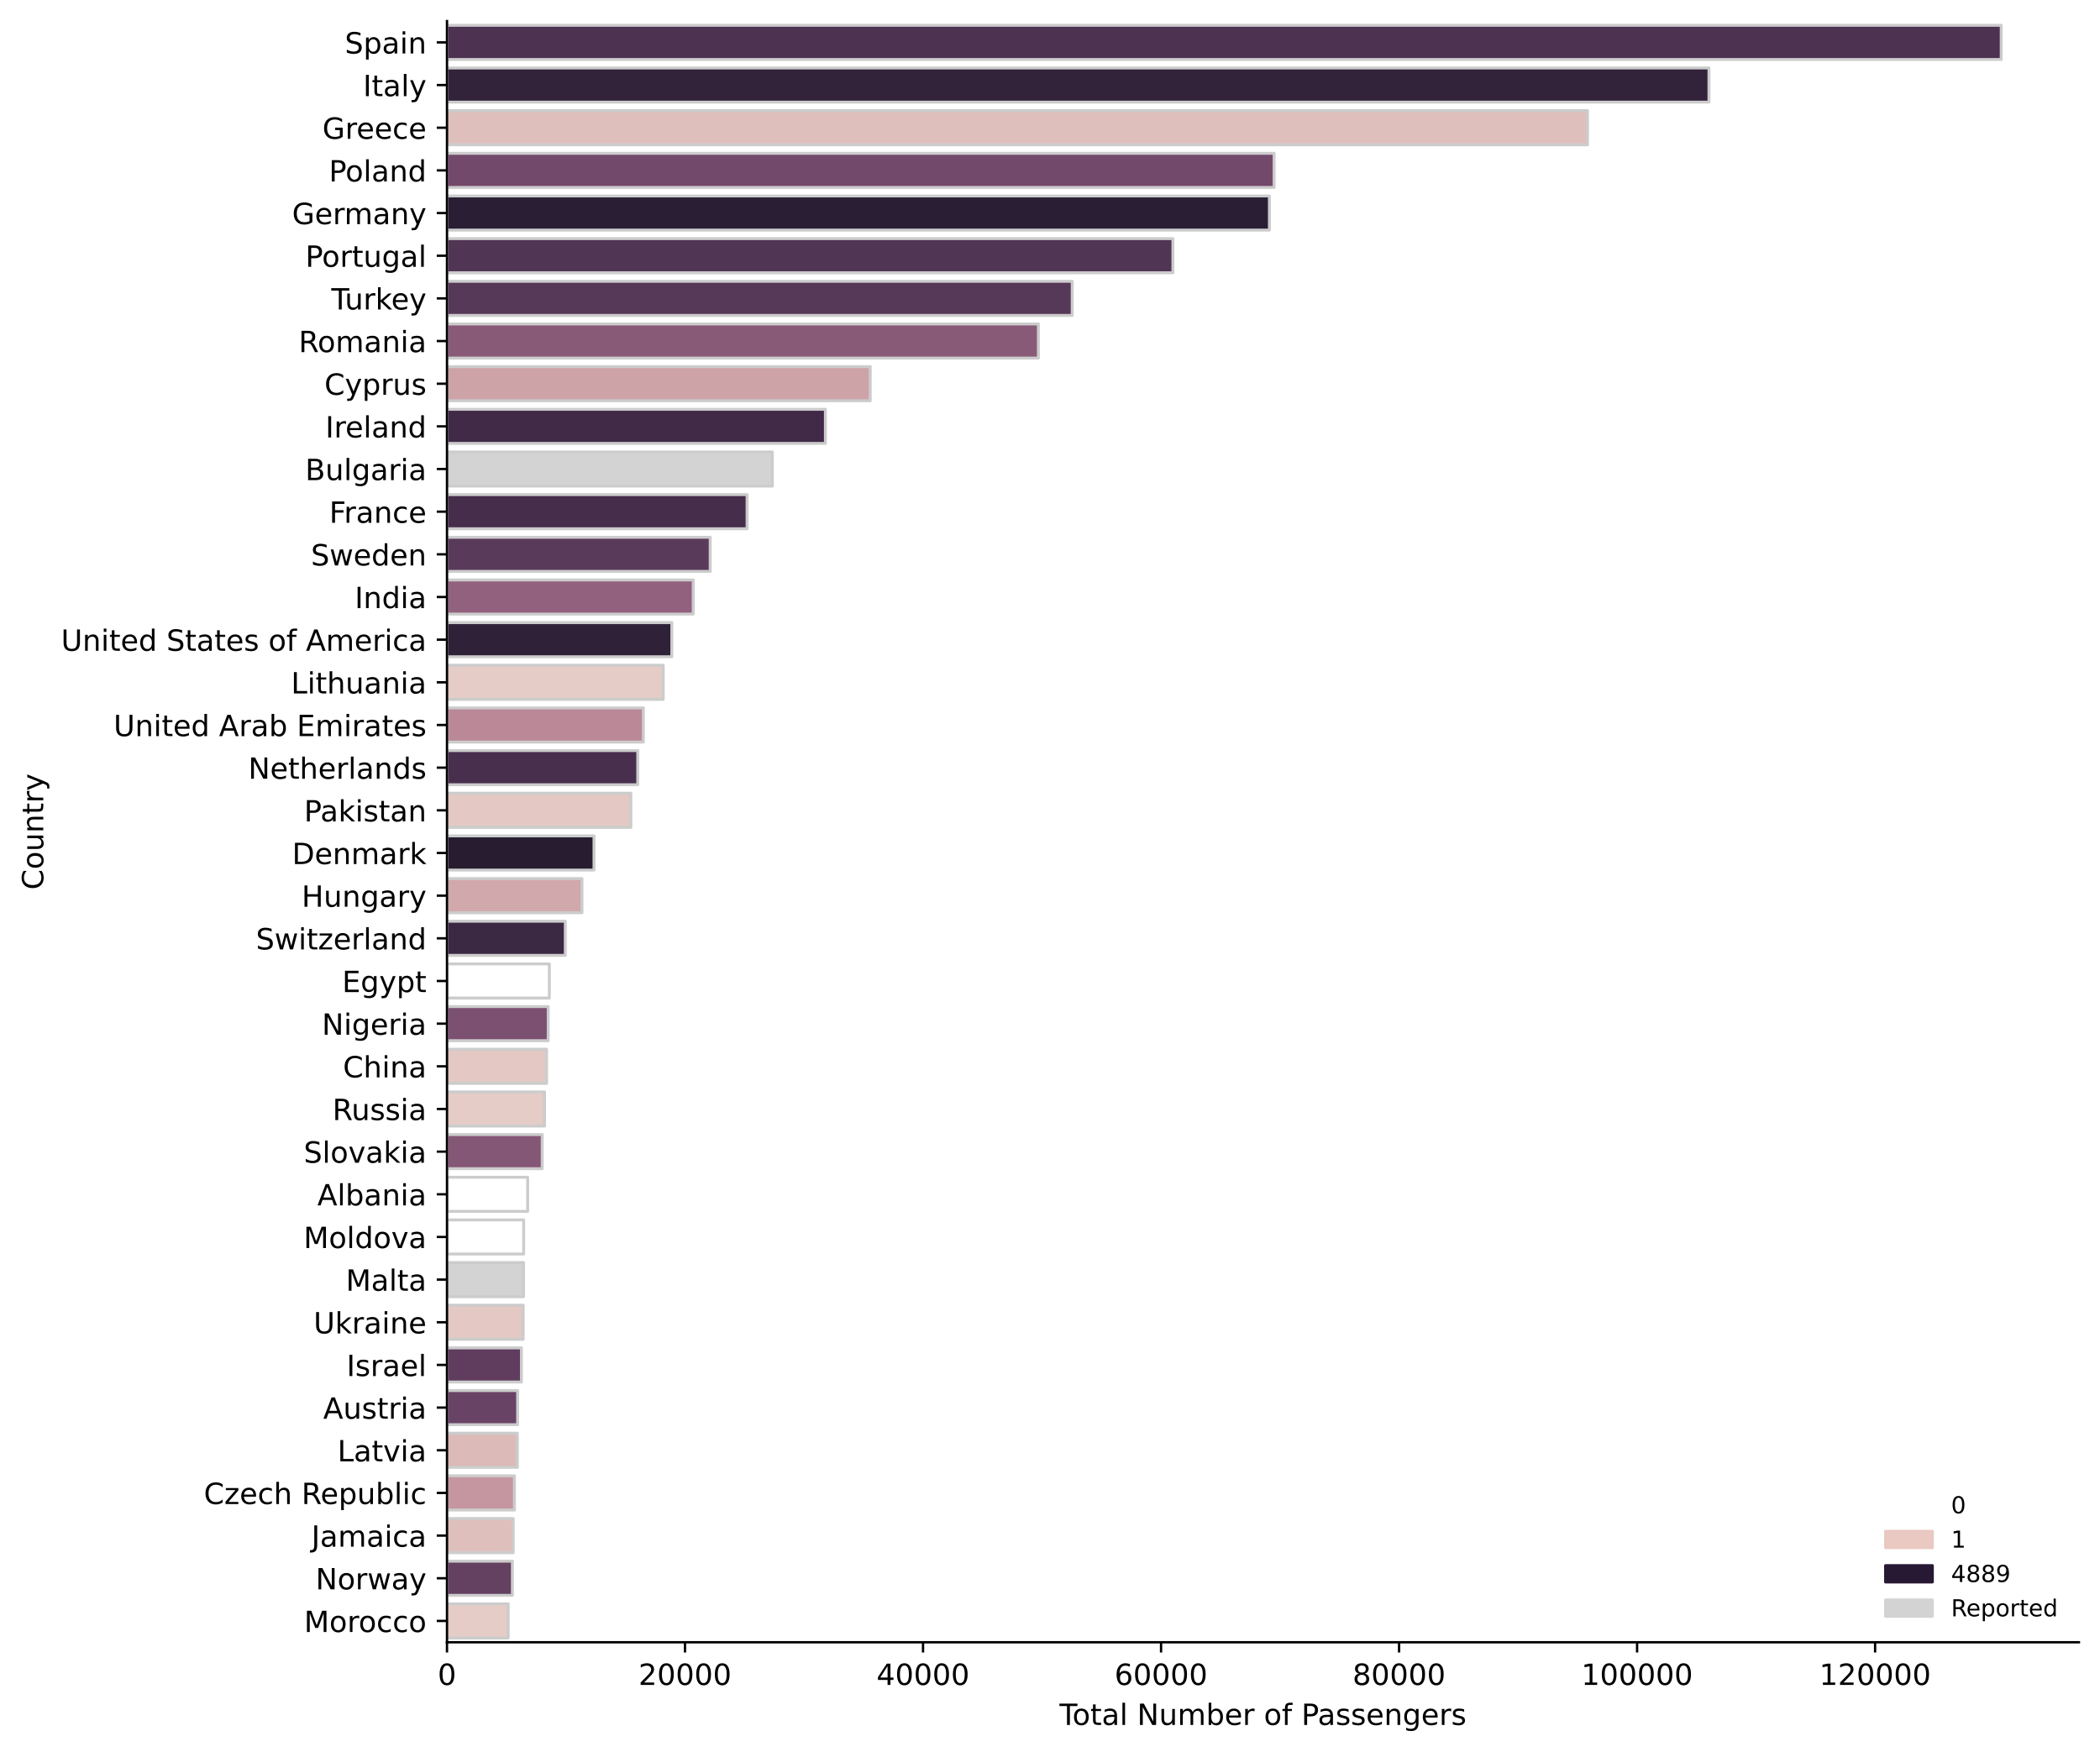 <?xml version="1.0" encoding="utf-8" standalone="no"?>
<!DOCTYPE svg PUBLIC "-//W3C//DTD SVG 1.1//EN"
  "http://www.w3.org/Graphics/SVG/1.1/DTD/svg11.dtd">
<!-- Created with matplotlib (https://matplotlib.org/) -->
<svg height="599.156pt" version="1.1" viewBox="0 0 718.038 599.156" width="718.038pt" xmlns="http://www.w3.org/2000/svg" xmlns:xlink="http://www.w3.org/1999/xlink">
 <defs>
  <style type="text/css">*{stroke-linecap:butt;stroke-linejoin:round;}</style>
 </defs>
 <g id="figure_1">
  <g id="patch_1">
   <path d="M -0 599.156 
L 718.038 599.156 
L 718.038 0 
L -0 0 
z
" style="fill:#ffffff;"/>
  </g>
  <g id="axes_1">
   <g id="patch_2">
    <path d="M 152.838 561.6 
L 710.837 561.6 
L 710.837 7.2 
L 152.838 7.2 
z
" style="fill:#ffffff;"/>
   </g>
   <g id="patch_3">
    <path clip-path="url(#p011680a940)" d="M 152.838 8.659 
L 684.266 8.659 
L 684.266 20.331 
L 152.838 20.331 
z
" style="fill:#4d3252;stroke:#cccccc;stroke-linejoin:miter;"/>
   </g>
   <g id="patch_4">
    <path clip-path="url(#p011680a940)" d="M 152.838 23.248 
L 584.33 23.248 
L 584.33 34.92 
L 152.838 34.92 
z
" style="fill:#32233b;stroke:#cccccc;stroke-linejoin:miter;"/>
   </g>
   <g id="patch_5">
    <path clip-path="url(#p011680a940)" d="M 152.838 37.838 
L 542.804 37.838 
L 542.804 49.509 
L 152.838 49.509 
z
" style="fill:#debfbc;stroke:#cccccc;stroke-linejoin:miter;"/>
   </g>
   <g id="patch_6">
    <path clip-path="url(#p011680a940)" d="M 152.838 52.427 
L 435.649 52.427 
L 435.649 64.099 
L 152.838 64.099 
z
" style="fill:#73496b;stroke:#cccccc;stroke-linejoin:miter;"/>
   </g>
   <g id="patch_7">
    <path clip-path="url(#p011680a940)" d="M 152.838 67.017 
L 434.041 67.017 
L 434.041 78.688 
L 152.838 78.688 
z
" style="fill:#2a1e34;stroke:#cccccc;stroke-linejoin:miter;"/>
   </g>
   <g id="patch_8">
    <path clip-path="url(#p011680a940)" d="M 152.838 81.606 
L 401.044 81.606 
L 401.044 93.278 
L 152.838 93.278 
z
" style="fill:#513555;stroke:#cccccc;stroke-linejoin:miter;"/>
   </g>
   <g id="patch_9">
    <path clip-path="url(#p011680a940)" d="M 152.838 96.196 
L 366.61 96.196 
L 366.61 107.867 
L 152.838 107.867 
z
" style="fill:#563858;stroke:#cccccc;stroke-linejoin:miter;"/>
   </g>
   <g id="patch_10">
    <path clip-path="url(#p011680a940)" d="M 152.838 110.785 
L 355.049 110.785 
L 355.049 122.457 
L 152.838 122.457 
z
" style="fill:#895a78;stroke:#cccccc;stroke-linejoin:miter;"/>
   </g>
   <g id="patch_11">
    <path clip-path="url(#p011680a940)" d="M 152.838 125.375 
L 297.555 125.375 
L 297.555 137.046 
L 152.838 137.046 
z
" style="fill:#cda3a8;stroke:#cccccc;stroke-linejoin:miter;"/>
   </g>
   <g id="patch_12">
    <path clip-path="url(#p011680a940)" d="M 152.838 139.964 
L 282.223 139.964 
L 282.223 151.636 
L 152.838 151.636 
z
" style="fill:#402a47;stroke:#cccccc;stroke-linejoin:miter;"/>
   </g>
   <g id="patch_13">
    <path clip-path="url(#p011680a940)" d="M 152.838 154.554 
L 264.078 154.554 
L 264.078 166.225 
L 152.838 166.225 
z
" style="fill:#d3d3d3;stroke:#cccccc;stroke-linejoin:miter;"/>
   </g>
   <g id="patch_14">
    <path clip-path="url(#p011680a940)" d="M 152.838 169.143 
L 255.447 169.143 
L 255.447 180.815 
L 152.838 180.815 
z
" style="fill:#452d4b;stroke:#cccccc;stroke-linejoin:miter;"/>
   </g>
   <g id="patch_15">
    <path clip-path="url(#p011680a940)" d="M 152.838 183.733 
L 242.832 183.733 
L 242.832 195.404 
L 152.838 195.404 
z
" style="fill:#5a3a5b;stroke:#cccccc;stroke-linejoin:miter;"/>
   </g>
   <g id="patch_16">
    <path clip-path="url(#p011680a940)" d="M 152.838 198.322 
L 237.026 198.322 
L 237.026 209.994 
L 152.838 209.994 
z
" style="fill:#92617e;stroke:#cccccc;stroke-linejoin:miter;"/>
   </g>
   <g id="patch_17">
    <path clip-path="url(#p011680a940)" d="M 152.838 212.912 
L 229.705 212.912 
L 229.705 224.583 
L 152.838 224.583 
z
" style="fill:#2f2138;stroke:#cccccc;stroke-linejoin:miter;"/>
   </g>
   <g id="patch_18">
    <path clip-path="url(#p011680a940)" d="M 152.838 227.501 
L 226.767 227.501 
L 226.767 239.173 
L 152.838 239.173 
z
" style="fill:#e5ccc7;stroke:#cccccc;stroke-linejoin:miter;"/>
   </g>
   <g id="patch_19">
    <path clip-path="url(#p011680a940)" d="M 152.838 242.091 
L 219.976 242.091 
L 219.976 253.762 
L 152.838 253.762 
z
" style="fill:#ba8897;stroke:#cccccc;stroke-linejoin:miter;"/>
   </g>
   <g id="patch_20">
    <path clip-path="url(#p011680a940)" d="M 152.838 256.68 
L 218.063 256.68 
L 218.063 268.352 
L 152.838 268.352 
z
" style="fill:#482f4e;stroke:#cccccc;stroke-linejoin:miter;"/>
   </g>
   <g id="patch_21">
    <path clip-path="url(#p011680a940)" d="M 152.838 271.269 
L 215.699 271.269 
L 215.699 282.941 
L 152.838 282.941 
z
" style="fill:#e3c8c4;stroke:#cccccc;stroke-linejoin:miter;"/>
   </g>
   <g id="patch_22">
    <path clip-path="url(#p011680a940)" d="M 152.838 285.859 
L 203.105 285.859 
L 203.105 297.531 
L 152.838 297.531 
z
" style="fill:#271c30;stroke:#cccccc;stroke-linejoin:miter;"/>
   </g>
   <g id="patch_23">
    <path clip-path="url(#p011680a940)" d="M 152.838 300.448 
L 198.991 300.448 
L 198.991 312.12 
L 152.838 312.12 
z
" style="fill:#d1a8ab;stroke:#cccccc;stroke-linejoin:miter;"/>
   </g>
   <g id="patch_24">
    <path clip-path="url(#p011680a940)" d="M 152.838 315.038 
L 193.286 315.038 
L 193.286 326.709 
L 152.838 326.709 
z
" style="fill:#3b2843;stroke:#cccccc;stroke-linejoin:miter;"/>
   </g>
   <g id="patch_25">
    <path clip-path="url(#p011680a940)" d="M 152.838 329.627 
L 187.837 329.627 
L 187.837 341.299 
L 152.838 341.299 
z
" style="fill:#ffffff;stroke:#cccccc;stroke-linejoin:miter;"/>
   </g>
   <g id="patch_26">
    <path clip-path="url(#p011680a940)" d="M 152.838 344.217 
L 187.446 344.217 
L 187.446 355.888 
L 152.838 355.888 
z
" style="fill:#7c5071;stroke:#cccccc;stroke-linejoin:miter;"/>
   </g>
   <g id="patch_27">
    <path clip-path="url(#p011680a940)" d="M 152.838 358.806 
L 186.868 358.806 
L 186.868 370.478 
L 152.838 370.478 
z
" style="fill:#e3c8c4;stroke:#cccccc;stroke-linejoin:miter;"/>
   </g>
   <g id="patch_28">
    <path clip-path="url(#p011680a940)" d="M 152.838 373.396 
L 186.189 373.396 
L 186.189 385.067 
L 152.838 385.067 
z
" style="fill:#e5ccc7;stroke:#cccccc;stroke-linejoin:miter;"/>
   </g>
   <g id="patch_29">
    <path clip-path="url(#p011680a940)" d="M 152.838 387.985 
L 185.395 387.985 
L 185.395 399.657 
L 152.838 399.657 
z
" style="fill:#855776;stroke:#cccccc;stroke-linejoin:miter;"/>
   </g>
   <g id="patch_30">
    <path clip-path="url(#p011680a940)" d="M 152.838 402.575 
L 180.415 402.575 
L 180.415 414.246 
L 152.838 414.246 
z
" style="fill:#ffffff;stroke:#cccccc;stroke-linejoin:miter;"/>
   </g>
   <g id="patch_31">
    <path clip-path="url(#p011680a940)" d="M 152.838 417.164 
L 179.051 417.164 
L 179.051 428.836 
L 152.838 428.836 
z
" style="fill:#ffffff;stroke:#cccccc;stroke-linejoin:miter;"/>
   </g>
   <g id="patch_32">
    <path clip-path="url(#p011680a940)" d="M 152.838 431.754 
L 178.999 431.754 
L 178.999 443.425 
L 152.838 443.425 
z
" style="fill:#d3d3d3;stroke:#cccccc;stroke-linejoin:miter;"/>
   </g>
   <g id="patch_33">
    <path clip-path="url(#p011680a940)" d="M 152.838 446.343 
L 178.885 446.343 
L 178.885 458.015 
L 152.838 458.015 
z
" style="fill:#e3c8c4;stroke:#cccccc;stroke-linejoin:miter;"/>
   </g>
   <g id="patch_34">
    <path clip-path="url(#p011680a940)" d="M 152.838 460.933 
L 178.291 460.933 
L 178.291 472.604 
L 152.838 472.604 
z
" style="fill:#603d5f;stroke:#cccccc;stroke-linejoin:miter;"/>
   </g>
   <g id="patch_35">
    <path clip-path="url(#p011680a940)" d="M 152.838 475.522 
L 176.988 475.522 
L 176.988 487.194 
L 152.838 487.194 
z
" style="fill:#694365;stroke:#cccccc;stroke-linejoin:miter;"/>
   </g>
   <g id="patch_36">
    <path clip-path="url(#p011680a940)" d="M 152.838 490.112 
L 176.903 490.112 
L 176.903 501.783 
L 152.838 501.783 
z
" style="fill:#dbbab8;stroke:#cccccc;stroke-linejoin:miter;"/>
   </g>
   <g id="patch_37">
    <path clip-path="url(#p011680a940)" d="M 152.838 504.701 
L 175.898 504.701 
L 175.898 516.373 
L 152.838 516.373 
z
" style="fill:#c596a0;stroke:#cccccc;stroke-linejoin:miter;"/>
   </g>
   <g id="patch_38">
    <path clip-path="url(#p011680a940)" d="M 152.838 519.291 
L 175.471 519.291 
L 175.471 530.962 
L 152.838 530.962 
z
" style="fill:#debfbc;stroke:#cccccc;stroke-linejoin:miter;"/>
   </g>
   <g id="patch_39">
    <path clip-path="url(#p011680a940)" d="M 152.838 533.88 
L 175.198 533.88 
L 175.198 545.552 
L 152.838 545.552 
z
" style="fill:#644061;stroke:#cccccc;stroke-linejoin:miter;"/>
   </g>
   <g id="patch_40">
    <path clip-path="url(#p011680a940)" d="M 152.838 548.469 
L 173.757 548.469 
L 173.757 560.141 
L 152.838 560.141 
z
" style="fill:#e5ccc7;stroke:#cccccc;stroke-linejoin:miter;"/>
   </g>
   <g id="matplotlib.axis_1">
    <g id="xtick_1">
     <g id="line2d_1">
      <defs>
       <path d="M 0 0 
L 0 3.5 
" id="mbc8046ba60" style="stroke:#000000;stroke-width:0.8;"/>
      </defs>
      <g>
       <use style="stroke:#000000;stroke-width:0.8;" x="152.838" xlink:href="#mbc8046ba60" y="561.6"/>
      </g>
     </g>
     <g id="text_1">
      <!-- 0 -->
      <g transform="translate(149.656 576.198)scale(0.1 -0.1)">
       <defs>
        <path d="M 31.781 66.406 
Q 24.172 66.406 20.328 58.906 
Q 16.5 51.422 16.5 36.375 
Q 16.5 21.391 20.328 13.891 
Q 24.172 6.391 31.781 6.391 
Q 39.453 6.391 43.281 13.891 
Q 47.125 21.391 47.125 36.375 
Q 47.125 51.422 43.281 58.906 
Q 39.453 66.406 31.781 66.406 
z
M 31.781 74.219 
Q 44.047 74.219 50.516 64.516 
Q 56.984 54.828 56.984 36.375 
Q 56.984 17.969 50.516 8.266 
Q 44.047 -1.422 31.781 -1.422 
Q 19.531 -1.422 13.062 8.266 
Q 6.594 17.969 6.594 36.375 
Q 6.594 54.828 13.062 64.516 
Q 19.531 74.219 31.781 74.219 
z
" id="DejaVuSans-48"/>
       </defs>
       <use xlink:href="#DejaVuSans-48"/>
      </g>
     </g>
    </g>
    <g id="xtick_2">
     <g id="line2d_2">
      <g>
       <use style="stroke:#000000;stroke-width:0.8;" x="234.222" xlink:href="#mbc8046ba60" y="561.6"/>
      </g>
     </g>
     <g id="text_2">
      <!-- 20000 -->
      <g transform="translate(218.316 576.198)scale(0.1 -0.1)">
       <defs>
        <path d="M 19.188 8.297 
L 53.609 8.297 
L 53.609 0 
L 7.328 0 
L 7.328 8.297 
Q 12.938 14.109 22.625 23.891 
Q 32.328 33.688 34.812 36.531 
Q 39.547 41.844 41.422 45.531 
Q 43.312 49.219 43.312 52.781 
Q 43.312 58.594 39.234 62.25 
Q 35.156 65.922 28.609 65.922 
Q 23.969 65.922 18.812 64.312 
Q 13.672 62.703 7.812 59.422 
L 7.812 69.391 
Q 13.766 71.781 18.938 73 
Q 24.125 74.219 28.422 74.219 
Q 39.75 74.219 46.484 68.547 
Q 53.219 62.891 53.219 53.422 
Q 53.219 48.922 51.531 44.891 
Q 49.859 40.875 45.406 35.406 
Q 44.188 33.984 37.641 27.219 
Q 31.109 20.453 19.188 8.297 
z
" id="DejaVuSans-50"/>
       </defs>
       <use xlink:href="#DejaVuSans-50"/>
       <use x="63.623" xlink:href="#DejaVuSans-48"/>
       <use x="127.246" xlink:href="#DejaVuSans-48"/>
       <use x="190.869" xlink:href="#DejaVuSans-48"/>
       <use x="254.492" xlink:href="#DejaVuSans-48"/>
      </g>
     </g>
    </g>
    <g id="xtick_3">
     <g id="line2d_3">
      <g>
       <use style="stroke:#000000;stroke-width:0.8;" x="315.606" xlink:href="#mbc8046ba60" y="561.6"/>
      </g>
     </g>
     <g id="text_3">
      <!-- 40000 -->
      <g transform="translate(299.7 576.198)scale(0.1 -0.1)">
       <defs>
        <path d="M 37.797 64.312 
L 12.891 25.391 
L 37.797 25.391 
z
M 35.203 72.906 
L 47.609 72.906 
L 47.609 25.391 
L 58.016 25.391 
L 58.016 17.188 
L 47.609 17.188 
L 47.609 0 
L 37.797 0 
L 37.797 17.188 
L 4.891 17.188 
L 4.891 26.703 
z
" id="DejaVuSans-52"/>
       </defs>
       <use xlink:href="#DejaVuSans-52"/>
       <use x="63.623" xlink:href="#DejaVuSans-48"/>
       <use x="127.246" xlink:href="#DejaVuSans-48"/>
       <use x="190.869" xlink:href="#DejaVuSans-48"/>
       <use x="254.492" xlink:href="#DejaVuSans-48"/>
      </g>
     </g>
    </g>
    <g id="xtick_4">
     <g id="line2d_4">
      <g>
       <use style="stroke:#000000;stroke-width:0.8;" x="396.991" xlink:href="#mbc8046ba60" y="561.6"/>
      </g>
     </g>
     <g id="text_4">
      <!-- 60000 -->
      <g transform="translate(381.085 576.198)scale(0.1 -0.1)">
       <defs>
        <path d="M 33.016 40.375 
Q 26.375 40.375 22.484 35.828 
Q 18.609 31.297 18.609 23.391 
Q 18.609 15.531 22.484 10.953 
Q 26.375 6.391 33.016 6.391 
Q 39.656 6.391 43.531 10.953 
Q 47.406 15.531 47.406 23.391 
Q 47.406 31.297 43.531 35.828 
Q 39.656 40.375 33.016 40.375 
z
M 52.594 71.297 
L 52.594 62.312 
Q 48.875 64.062 45.094 64.984 
Q 41.312 65.922 37.594 65.922 
Q 27.828 65.922 22.672 59.328 
Q 17.531 52.734 16.797 39.406 
Q 19.672 43.656 24.016 45.922 
Q 28.375 48.188 33.594 48.188 
Q 44.578 48.188 50.953 41.516 
Q 57.328 34.859 57.328 23.391 
Q 57.328 12.156 50.688 5.359 
Q 44.047 -1.422 33.016 -1.422 
Q 20.359 -1.422 13.672 8.266 
Q 6.984 17.969 6.984 36.375 
Q 6.984 53.656 15.188 63.938 
Q 23.391 74.219 37.203 74.219 
Q 40.922 74.219 44.703 73.484 
Q 48.484 72.75 52.594 71.297 
z
" id="DejaVuSans-54"/>
       </defs>
       <use xlink:href="#DejaVuSans-54"/>
       <use x="63.623" xlink:href="#DejaVuSans-48"/>
       <use x="127.246" xlink:href="#DejaVuSans-48"/>
       <use x="190.869" xlink:href="#DejaVuSans-48"/>
       <use x="254.492" xlink:href="#DejaVuSans-48"/>
      </g>
     </g>
    </g>
    <g id="xtick_5">
     <g id="line2d_5">
      <g>
       <use style="stroke:#000000;stroke-width:0.8;" x="478.375" xlink:href="#mbc8046ba60" y="561.6"/>
      </g>
     </g>
     <g id="text_5">
      <!-- 80000 -->
      <g transform="translate(462.469 576.198)scale(0.1 -0.1)">
       <defs>
        <path d="M 31.781 34.625 
Q 24.75 34.625 20.719 30.859 
Q 16.703 27.094 16.703 20.516 
Q 16.703 13.922 20.719 10.156 
Q 24.75 6.391 31.781 6.391 
Q 38.812 6.391 42.859 10.172 
Q 46.922 13.969 46.922 20.516 
Q 46.922 27.094 42.891 30.859 
Q 38.875 34.625 31.781 34.625 
z
M 21.922 38.812 
Q 15.578 40.375 12.031 44.719 
Q 8.5 49.078 8.5 55.328 
Q 8.5 64.062 14.719 69.141 
Q 20.953 74.219 31.781 74.219 
Q 42.672 74.219 48.875 69.141 
Q 55.078 64.062 55.078 55.328 
Q 55.078 49.078 51.531 44.719 
Q 48 40.375 41.703 38.812 
Q 48.828 37.156 52.797 32.312 
Q 56.781 27.484 56.781 20.516 
Q 56.781 9.906 50.312 4.234 
Q 43.844 -1.422 31.781 -1.422 
Q 19.734 -1.422 13.25 4.234 
Q 6.781 9.906 6.781 20.516 
Q 6.781 27.484 10.781 32.312 
Q 14.797 37.156 21.922 38.812 
z
M 18.312 54.391 
Q 18.312 48.734 21.844 45.562 
Q 25.391 42.391 31.781 42.391 
Q 38.141 42.391 41.719 45.562 
Q 45.312 48.734 45.312 54.391 
Q 45.312 60.062 41.719 63.234 
Q 38.141 66.406 31.781 66.406 
Q 25.391 66.406 21.844 63.234 
Q 18.312 60.062 18.312 54.391 
z
" id="DejaVuSans-56"/>
       </defs>
       <use xlink:href="#DejaVuSans-56"/>
       <use x="63.623" xlink:href="#DejaVuSans-48"/>
       <use x="127.246" xlink:href="#DejaVuSans-48"/>
       <use x="190.869" xlink:href="#DejaVuSans-48"/>
       <use x="254.492" xlink:href="#DejaVuSans-48"/>
      </g>
     </g>
    </g>
    <g id="xtick_6">
     <g id="line2d_6">
      <g>
       <use style="stroke:#000000;stroke-width:0.8;" x="559.76" xlink:href="#mbc8046ba60" y="561.6"/>
      </g>
     </g>
     <g id="text_6">
      <!-- 100000 -->
      <g transform="translate(540.672 576.198)scale(0.1 -0.1)">
       <defs>
        <path d="M 12.406 8.297 
L 28.516 8.297 
L 28.516 63.922 
L 10.984 60.406 
L 10.984 69.391 
L 28.422 72.906 
L 38.281 72.906 
L 38.281 8.297 
L 54.391 8.297 
L 54.391 0 
L 12.406 0 
z
" id="DejaVuSans-49"/>
       </defs>
       <use xlink:href="#DejaVuSans-49"/>
       <use x="63.623" xlink:href="#DejaVuSans-48"/>
       <use x="127.246" xlink:href="#DejaVuSans-48"/>
       <use x="190.869" xlink:href="#DejaVuSans-48"/>
       <use x="254.492" xlink:href="#DejaVuSans-48"/>
       <use x="318.115" xlink:href="#DejaVuSans-48"/>
      </g>
     </g>
    </g>
    <g id="xtick_7">
     <g id="line2d_7">
      <g>
       <use style="stroke:#000000;stroke-width:0.8;" x="641.144" xlink:href="#mbc8046ba60" y="561.6"/>
      </g>
     </g>
     <g id="text_7">
      <!-- 120000 -->
      <g transform="translate(622.057 576.198)scale(0.1 -0.1)">
       <use xlink:href="#DejaVuSans-49"/>
       <use x="63.623" xlink:href="#DejaVuSans-50"/>
       <use x="127.246" xlink:href="#DejaVuSans-48"/>
       <use x="190.869" xlink:href="#DejaVuSans-48"/>
       <use x="254.492" xlink:href="#DejaVuSans-48"/>
       <use x="318.115" xlink:href="#DejaVuSans-48"/>
      </g>
     </g>
    </g>
    <g id="text_8">
     <!-- Total Number of Passengers -->
     <g transform="translate(362.269 589.877)scale(0.1 -0.1)">
      <defs>
       <path d="M -0.297 72.906 
L 61.375 72.906 
L 61.375 64.594 
L 35.5 64.594 
L 35.5 0 
L 25.594 0 
L 25.594 64.594 
L -0.297 64.594 
z
" id="DejaVuSans-84"/>
       <path d="M 30.609 48.391 
Q 23.391 48.391 19.188 42.75 
Q 14.984 37.109 14.984 27.297 
Q 14.984 17.484 19.156 11.844 
Q 23.344 6.203 30.609 6.203 
Q 37.797 6.203 41.984 11.859 
Q 46.188 17.531 46.188 27.297 
Q 46.188 37.016 41.984 42.703 
Q 37.797 48.391 30.609 48.391 
z
M 30.609 56 
Q 42.328 56 49.016 48.375 
Q 55.719 40.766 55.719 27.297 
Q 55.719 13.875 49.016 6.219 
Q 42.328 -1.422 30.609 -1.422 
Q 18.844 -1.422 12.172 6.219 
Q 5.516 13.875 5.516 27.297 
Q 5.516 40.766 12.172 48.375 
Q 18.844 56 30.609 56 
z
" id="DejaVuSans-111"/>
       <path d="M 18.312 70.219 
L 18.312 54.688 
L 36.812 54.688 
L 36.812 47.703 
L 18.312 47.703 
L 18.312 18.016 
Q 18.312 11.328 20.141 9.422 
Q 21.969 7.516 27.594 7.516 
L 36.812 7.516 
L 36.812 0 
L 27.594 0 
Q 17.188 0 13.234 3.875 
Q 9.281 7.766 9.281 18.016 
L 9.281 47.703 
L 2.688 47.703 
L 2.688 54.688 
L 9.281 54.688 
L 9.281 70.219 
z
" id="DejaVuSans-116"/>
       <path d="M 34.281 27.484 
Q 23.391 27.484 19.188 25 
Q 14.984 22.516 14.984 16.5 
Q 14.984 11.719 18.141 8.906 
Q 21.297 6.109 26.703 6.109 
Q 34.188 6.109 38.703 11.406 
Q 43.219 16.703 43.219 25.484 
L 43.219 27.484 
z
M 52.203 31.203 
L 52.203 0 
L 43.219 0 
L 43.219 8.297 
Q 40.141 3.328 35.547 0.953 
Q 30.953 -1.422 24.312 -1.422 
Q 15.922 -1.422 10.953 3.297 
Q 6 8.016 6 15.922 
Q 6 25.141 12.172 29.828 
Q 18.359 34.516 30.609 34.516 
L 43.219 34.516 
L 43.219 35.406 
Q 43.219 41.609 39.141 45 
Q 35.062 48.391 27.688 48.391 
Q 23 48.391 18.547 47.266 
Q 14.109 46.141 10.016 43.891 
L 10.016 52.203 
Q 14.938 54.109 19.578 55.047 
Q 24.219 56 28.609 56 
Q 40.484 56 46.344 49.844 
Q 52.203 43.703 52.203 31.203 
z
" id="DejaVuSans-97"/>
       <path d="M 9.422 75.984 
L 18.406 75.984 
L 18.406 0 
L 9.422 0 
z
" id="DejaVuSans-108"/>
       <path id="DejaVuSans-32"/>
       <path d="M 9.812 72.906 
L 23.094 72.906 
L 55.422 11.922 
L 55.422 72.906 
L 64.984 72.906 
L 64.984 0 
L 51.703 0 
L 19.391 60.984 
L 19.391 0 
L 9.812 0 
z
" id="DejaVuSans-78"/>
       <path d="M 8.5 21.578 
L 8.5 54.688 
L 17.484 54.688 
L 17.484 21.922 
Q 17.484 14.156 20.5 10.266 
Q 23.531 6.391 29.594 6.391 
Q 36.859 6.391 41.078 11.031 
Q 45.312 15.672 45.312 23.688 
L 45.312 54.688 
L 54.297 54.688 
L 54.297 0 
L 45.312 0 
L 45.312 8.406 
Q 42.047 3.422 37.719 1 
Q 33.406 -1.422 27.688 -1.422 
Q 18.266 -1.422 13.375 4.438 
Q 8.5 10.297 8.5 21.578 
z
M 31.109 56 
z
" id="DejaVuSans-117"/>
       <path d="M 52 44.188 
Q 55.375 50.25 60.062 53.125 
Q 64.75 56 71.094 56 
Q 79.641 56 84.281 50.016 
Q 88.922 44.047 88.922 33.016 
L 88.922 0 
L 79.891 0 
L 79.891 32.719 
Q 79.891 40.578 77.094 44.375 
Q 74.312 48.188 68.609 48.188 
Q 61.625 48.188 57.562 43.547 
Q 53.516 38.922 53.516 30.906 
L 53.516 0 
L 44.484 0 
L 44.484 32.719 
Q 44.484 40.625 41.703 44.406 
Q 38.922 48.188 33.109 48.188 
Q 26.219 48.188 22.156 43.531 
Q 18.109 38.875 18.109 30.906 
L 18.109 0 
L 9.078 0 
L 9.078 54.688 
L 18.109 54.688 
L 18.109 46.188 
Q 21.188 51.219 25.484 53.609 
Q 29.781 56 35.688 56 
Q 41.656 56 45.828 52.969 
Q 50 49.953 52 44.188 
z
" id="DejaVuSans-109"/>
       <path d="M 48.688 27.297 
Q 48.688 37.203 44.609 42.844 
Q 40.531 48.484 33.406 48.484 
Q 26.266 48.484 22.188 42.844 
Q 18.109 37.203 18.109 27.297 
Q 18.109 17.391 22.188 11.75 
Q 26.266 6.109 33.406 6.109 
Q 40.531 6.109 44.609 11.75 
Q 48.688 17.391 48.688 27.297 
z
M 18.109 46.391 
Q 20.953 51.266 25.266 53.625 
Q 29.594 56 35.594 56 
Q 45.562 56 51.781 48.094 
Q 58.016 40.188 58.016 27.297 
Q 58.016 14.406 51.781 6.484 
Q 45.562 -1.422 35.594 -1.422 
Q 29.594 -1.422 25.266 0.953 
Q 20.953 3.328 18.109 8.203 
L 18.109 0 
L 9.078 0 
L 9.078 75.984 
L 18.109 75.984 
z
" id="DejaVuSans-98"/>
       <path d="M 56.203 29.594 
L 56.203 25.203 
L 14.891 25.203 
Q 15.484 15.922 20.484 11.062 
Q 25.484 6.203 34.422 6.203 
Q 39.594 6.203 44.453 7.469 
Q 49.312 8.734 54.109 11.281 
L 54.109 2.781 
Q 49.266 0.734 44.188 -0.344 
Q 39.109 -1.422 33.891 -1.422 
Q 20.797 -1.422 13.156 6.188 
Q 5.516 13.812 5.516 26.812 
Q 5.516 40.234 12.766 48.109 
Q 20.016 56 32.328 56 
Q 43.359 56 49.781 48.891 
Q 56.203 41.797 56.203 29.594 
z
M 47.219 32.234 
Q 47.125 39.594 43.094 43.984 
Q 39.062 48.391 32.422 48.391 
Q 24.906 48.391 20.391 44.141 
Q 15.875 39.891 15.188 32.172 
z
" id="DejaVuSans-101"/>
       <path d="M 41.109 46.297 
Q 39.594 47.172 37.812 47.578 
Q 36.031 48 33.891 48 
Q 26.266 48 22.188 43.047 
Q 18.109 38.094 18.109 28.812 
L 18.109 0 
L 9.078 0 
L 9.078 54.688 
L 18.109 54.688 
L 18.109 46.188 
Q 20.953 51.172 25.484 53.578 
Q 30.031 56 36.531 56 
Q 37.453 56 38.578 55.875 
Q 39.703 55.766 41.062 55.516 
z
" id="DejaVuSans-114"/>
       <path d="M 37.109 75.984 
L 37.109 68.5 
L 28.516 68.5 
Q 23.688 68.5 21.797 66.547 
Q 19.922 64.594 19.922 59.516 
L 19.922 54.688 
L 34.719 54.688 
L 34.719 47.703 
L 19.922 47.703 
L 19.922 0 
L 10.891 0 
L 10.891 47.703 
L 2.297 47.703 
L 2.297 54.688 
L 10.891 54.688 
L 10.891 58.5 
Q 10.891 67.625 15.141 71.797 
Q 19.391 75.984 28.609 75.984 
z
" id="DejaVuSans-102"/>
       <path d="M 19.672 64.797 
L 19.672 37.406 
L 32.078 37.406 
Q 38.969 37.406 42.719 40.969 
Q 46.484 44.531 46.484 51.125 
Q 46.484 57.672 42.719 61.234 
Q 38.969 64.797 32.078 64.797 
z
M 9.812 72.906 
L 32.078 72.906 
Q 44.344 72.906 50.609 67.359 
Q 56.891 61.812 56.891 51.125 
Q 56.891 40.328 50.609 34.812 
Q 44.344 29.297 32.078 29.297 
L 19.672 29.297 
L 19.672 0 
L 9.812 0 
z
" id="DejaVuSans-80"/>
       <path d="M 44.281 53.078 
L 44.281 44.578 
Q 40.484 46.531 36.375 47.5 
Q 32.281 48.484 27.875 48.484 
Q 21.188 48.484 17.844 46.438 
Q 14.5 44.391 14.5 40.281 
Q 14.5 37.156 16.891 35.375 
Q 19.281 33.594 26.516 31.984 
L 29.594 31.297 
Q 39.156 29.25 43.188 25.516 
Q 47.219 21.781 47.219 15.094 
Q 47.219 7.469 41.188 3.016 
Q 35.156 -1.422 24.609 -1.422 
Q 20.219 -1.422 15.453 -0.562 
Q 10.688 0.297 5.422 2 
L 5.422 11.281 
Q 10.406 8.688 15.234 7.391 
Q 20.062 6.109 24.812 6.109 
Q 31.156 6.109 34.562 8.281 
Q 37.984 10.453 37.984 14.406 
Q 37.984 18.062 35.516 20.016 
Q 33.062 21.969 24.703 23.781 
L 21.578 24.516 
Q 13.234 26.266 9.516 29.906 
Q 5.812 33.547 5.812 39.891 
Q 5.812 47.609 11.281 51.797 
Q 16.75 56 26.812 56 
Q 31.781 56 36.172 55.266 
Q 40.578 54.547 44.281 53.078 
z
" id="DejaVuSans-115"/>
       <path d="M 54.891 33.016 
L 54.891 0 
L 45.906 0 
L 45.906 32.719 
Q 45.906 40.484 42.875 44.328 
Q 39.844 48.188 33.797 48.188 
Q 26.516 48.188 22.312 43.547 
Q 18.109 38.922 18.109 30.906 
L 18.109 0 
L 9.078 0 
L 9.078 54.688 
L 18.109 54.688 
L 18.109 46.188 
Q 21.344 51.125 25.703 53.562 
Q 30.078 56 35.797 56 
Q 45.219 56 50.047 50.172 
Q 54.891 44.344 54.891 33.016 
z
" id="DejaVuSans-110"/>
       <path d="M 45.406 27.984 
Q 45.406 37.75 41.375 43.109 
Q 37.359 48.484 30.078 48.484 
Q 22.859 48.484 18.828 43.109 
Q 14.797 37.75 14.797 27.984 
Q 14.797 18.266 18.828 12.891 
Q 22.859 7.516 30.078 7.516 
Q 37.359 7.516 41.375 12.891 
Q 45.406 18.266 45.406 27.984 
z
M 54.391 6.781 
Q 54.391 -7.172 48.188 -13.984 
Q 42 -20.797 29.203 -20.797 
Q 24.469 -20.797 20.266 -20.094 
Q 16.062 -19.391 12.109 -17.922 
L 12.109 -9.188 
Q 16.062 -11.328 19.922 -12.344 
Q 23.781 -13.375 27.781 -13.375 
Q 36.625 -13.375 41.016 -8.766 
Q 45.406 -4.156 45.406 5.172 
L 45.406 9.625 
Q 42.625 4.781 38.281 2.391 
Q 33.938 0 27.875 0 
Q 17.828 0 11.672 7.656 
Q 5.516 15.328 5.516 27.984 
Q 5.516 40.672 11.672 48.328 
Q 17.828 56 27.875 56 
Q 33.938 56 38.281 53.609 
Q 42.625 51.219 45.406 46.391 
L 45.406 54.688 
L 54.391 54.688 
z
" id="DejaVuSans-103"/>
      </defs>
      <use xlink:href="#DejaVuSans-84"/>
      <use x="44.084" xlink:href="#DejaVuSans-111"/>
      <use x="105.266" xlink:href="#DejaVuSans-116"/>
      <use x="144.475" xlink:href="#DejaVuSans-97"/>
      <use x="205.754" xlink:href="#DejaVuSans-108"/>
      <use x="233.537" xlink:href="#DejaVuSans-32"/>
      <use x="265.324" xlink:href="#DejaVuSans-78"/>
      <use x="340.129" xlink:href="#DejaVuSans-117"/>
      <use x="403.508" xlink:href="#DejaVuSans-109"/>
      <use x="500.92" xlink:href="#DejaVuSans-98"/>
      <use x="564.396" xlink:href="#DejaVuSans-101"/>
      <use x="625.92" xlink:href="#DejaVuSans-114"/>
      <use x="667.033" xlink:href="#DejaVuSans-32"/>
      <use x="698.82" xlink:href="#DejaVuSans-111"/>
      <use x="760.002" xlink:href="#DejaVuSans-102"/>
      <use x="795.207" xlink:href="#DejaVuSans-32"/>
      <use x="826.994" xlink:href="#DejaVuSans-80"/>
      <use x="882.797" xlink:href="#DejaVuSans-97"/>
      <use x="944.076" xlink:href="#DejaVuSans-115"/>
      <use x="996.176" xlink:href="#DejaVuSans-115"/>
      <use x="1048.275" xlink:href="#DejaVuSans-101"/>
      <use x="1109.799" xlink:href="#DejaVuSans-110"/>
      <use x="1173.178" xlink:href="#DejaVuSans-103"/>
      <use x="1236.654" xlink:href="#DejaVuSans-101"/>
      <use x="1298.178" xlink:href="#DejaVuSans-114"/>
      <use x="1339.291" xlink:href="#DejaVuSans-115"/>
     </g>
    </g>
   </g>
   <g id="matplotlib.axis_2">
    <g id="ytick_1">
     <g id="line2d_8">
      <defs>
       <path d="M 0 0 
L -3.5 0 
" id="m959efb3f9a" style="stroke:#000000;stroke-width:0.8;"/>
      </defs>
      <g>
       <use style="stroke:#000000;stroke-width:0.8;" x="152.838" xlink:href="#m959efb3f9a" y="14.495"/>
      </g>
     </g>
     <g id="text_9">
      <!-- Spain -->
      <g transform="translate(117.897 18.294)scale(0.1 -0.1)">
       <defs>
        <path d="M 53.516 70.516 
L 53.516 60.891 
Q 47.906 63.578 42.922 64.891 
Q 37.938 66.219 33.297 66.219 
Q 25.25 66.219 20.875 63.094 
Q 16.5 59.969 16.5 54.203 
Q 16.5 49.359 19.406 46.891 
Q 22.312 44.438 30.422 42.922 
L 36.375 41.703 
Q 47.406 39.594 52.656 34.297 
Q 57.906 29 57.906 20.125 
Q 57.906 9.516 50.797 4.047 
Q 43.703 -1.422 29.984 -1.422 
Q 24.812 -1.422 18.969 -0.25 
Q 13.141 0.922 6.891 3.219 
L 6.891 13.375 
Q 12.891 10.016 18.656 8.297 
Q 24.422 6.594 29.984 6.594 
Q 38.422 6.594 43.016 9.906 
Q 47.609 13.234 47.609 19.391 
Q 47.609 24.75 44.312 27.781 
Q 41.016 30.812 33.5 32.328 
L 27.484 33.5 
Q 16.453 35.688 11.516 40.375 
Q 6.594 45.062 6.594 53.422 
Q 6.594 63.094 13.406 68.656 
Q 20.219 74.219 32.172 74.219 
Q 37.312 74.219 42.625 73.281 
Q 47.953 72.359 53.516 70.516 
z
" id="DejaVuSans-83"/>
        <path d="M 18.109 8.203 
L 18.109 -20.797 
L 9.078 -20.797 
L 9.078 54.688 
L 18.109 54.688 
L 18.109 46.391 
Q 20.953 51.266 25.266 53.625 
Q 29.594 56 35.594 56 
Q 45.562 56 51.781 48.094 
Q 58.016 40.188 58.016 27.297 
Q 58.016 14.406 51.781 6.484 
Q 45.562 -1.422 35.594 -1.422 
Q 29.594 -1.422 25.266 0.953 
Q 20.953 3.328 18.109 8.203 
z
M 48.688 27.297 
Q 48.688 37.203 44.609 42.844 
Q 40.531 48.484 33.406 48.484 
Q 26.266 48.484 22.188 42.844 
Q 18.109 37.203 18.109 27.297 
Q 18.109 17.391 22.188 11.75 
Q 26.266 6.109 33.406 6.109 
Q 40.531 6.109 44.609 11.75 
Q 48.688 17.391 48.688 27.297 
z
" id="DejaVuSans-112"/>
        <path d="M 9.422 54.688 
L 18.406 54.688 
L 18.406 0 
L 9.422 0 
z
M 9.422 75.984 
L 18.406 75.984 
L 18.406 64.594 
L 9.422 64.594 
z
" id="DejaVuSans-105"/>
       </defs>
       <use xlink:href="#DejaVuSans-83"/>
       <use x="63.477" xlink:href="#DejaVuSans-112"/>
       <use x="126.953" xlink:href="#DejaVuSans-97"/>
       <use x="188.232" xlink:href="#DejaVuSans-105"/>
       <use x="216.016" xlink:href="#DejaVuSans-110"/>
      </g>
     </g>
    </g>
    <g id="ytick_2">
     <g id="line2d_9">
      <g>
       <use style="stroke:#000000;stroke-width:0.8;" x="152.838" xlink:href="#m959efb3f9a" y="29.084"/>
      </g>
     </g>
     <g id="text_10">
      <!-- Italy -->
      <g transform="translate(124.142 32.883)scale(0.1 -0.1)">
       <defs>
        <path d="M 9.812 72.906 
L 19.672 72.906 
L 19.672 0 
L 9.812 0 
z
" id="DejaVuSans-73"/>
        <path d="M 32.172 -5.078 
Q 28.375 -14.844 24.75 -17.812 
Q 21.141 -20.797 15.094 -20.797 
L 7.906 -20.797 
L 7.906 -13.281 
L 13.188 -13.281 
Q 16.891 -13.281 18.938 -11.516 
Q 21 -9.766 23.484 -3.219 
L 25.094 0.875 
L 2.984 54.688 
L 12.5 54.688 
L 29.594 11.922 
L 46.688 54.688 
L 56.203 54.688 
z
" id="DejaVuSans-121"/>
       </defs>
       <use xlink:href="#DejaVuSans-73"/>
       <use x="29.492" xlink:href="#DejaVuSans-116"/>
       <use x="68.701" xlink:href="#DejaVuSans-97"/>
       <use x="129.98" xlink:href="#DejaVuSans-108"/>
       <use x="157.764" xlink:href="#DejaVuSans-121"/>
      </g>
     </g>
    </g>
    <g id="ytick_3">
     <g id="line2d_10">
      <g>
       <use style="stroke:#000000;stroke-width:0.8;" x="152.838" xlink:href="#m959efb3f9a" y="43.674"/>
      </g>
     </g>
     <g id="text_11">
      <!-- Greece -->
      <g transform="translate(110.245 47.473)scale(0.1 -0.1)">
       <defs>
        <path d="M 59.516 10.406 
L 59.516 29.984 
L 43.406 29.984 
L 43.406 38.094 
L 69.281 38.094 
L 69.281 6.781 
Q 63.578 2.734 56.688 0.656 
Q 49.812 -1.422 42 -1.422 
Q 24.906 -1.422 15.25 8.562 
Q 5.609 18.562 5.609 36.375 
Q 5.609 54.25 15.25 64.234 
Q 24.906 74.219 42 74.219 
Q 49.125 74.219 55.547 72.453 
Q 61.969 70.703 67.391 67.281 
L 67.391 56.781 
Q 61.922 61.422 55.766 63.766 
Q 49.609 66.109 42.828 66.109 
Q 29.438 66.109 22.719 58.641 
Q 16.016 51.172 16.016 36.375 
Q 16.016 21.625 22.719 14.156 
Q 29.438 6.688 42.828 6.688 
Q 48.047 6.688 52.141 7.594 
Q 56.25 8.5 59.516 10.406 
z
" id="DejaVuSans-71"/>
        <path d="M 48.781 52.594 
L 48.781 44.188 
Q 44.969 46.297 41.141 47.344 
Q 37.312 48.391 33.406 48.391 
Q 24.656 48.391 19.812 42.844 
Q 14.984 37.312 14.984 27.297 
Q 14.984 17.281 19.812 11.734 
Q 24.656 6.203 33.406 6.203 
Q 37.312 6.203 41.141 7.25 
Q 44.969 8.297 48.781 10.406 
L 48.781 2.094 
Q 45.016 0.344 40.984 -0.531 
Q 36.969 -1.422 32.422 -1.422 
Q 20.062 -1.422 12.781 6.344 
Q 5.516 14.109 5.516 27.297 
Q 5.516 40.672 12.859 48.328 
Q 20.219 56 33.016 56 
Q 37.156 56 41.109 55.141 
Q 45.062 54.297 48.781 52.594 
z
" id="DejaVuSans-99"/>
       </defs>
       <use xlink:href="#DejaVuSans-71"/>
       <use x="77.49" xlink:href="#DejaVuSans-114"/>
       <use x="116.354" xlink:href="#DejaVuSans-101"/>
       <use x="177.877" xlink:href="#DejaVuSans-101"/>
       <use x="239.4" xlink:href="#DejaVuSans-99"/>
       <use x="294.381" xlink:href="#DejaVuSans-101"/>
      </g>
     </g>
    </g>
    <g id="ytick_4">
     <g id="line2d_11">
      <g>
       <use style="stroke:#000000;stroke-width:0.8;" x="152.838" xlink:href="#m959efb3f9a" y="58.263"/>
      </g>
     </g>
     <g id="text_12">
      <!-- Poland -->
      <g transform="translate(112.459 62.062)scale(0.1 -0.1)">
       <defs>
        <path d="M 45.406 46.391 
L 45.406 75.984 
L 54.391 75.984 
L 54.391 0 
L 45.406 0 
L 45.406 8.203 
Q 42.578 3.328 38.25 0.953 
Q 33.938 -1.422 27.875 -1.422 
Q 17.969 -1.422 11.734 6.484 
Q 5.516 14.406 5.516 27.297 
Q 5.516 40.188 11.734 48.094 
Q 17.969 56 27.875 56 
Q 33.938 56 38.25 53.625 
Q 42.578 51.266 45.406 46.391 
z
M 14.797 27.297 
Q 14.797 17.391 18.875 11.75 
Q 22.953 6.109 30.078 6.109 
Q 37.203 6.109 41.297 11.75 
Q 45.406 17.391 45.406 27.297 
Q 45.406 37.203 41.297 42.844 
Q 37.203 48.484 30.078 48.484 
Q 22.953 48.484 18.875 42.844 
Q 14.797 37.203 14.797 27.297 
z
" id="DejaVuSans-100"/>
       </defs>
       <use xlink:href="#DejaVuSans-80"/>
       <use x="56.678" xlink:href="#DejaVuSans-111"/>
       <use x="117.859" xlink:href="#DejaVuSans-108"/>
       <use x="145.643" xlink:href="#DejaVuSans-97"/>
       <use x="206.922" xlink:href="#DejaVuSans-110"/>
       <use x="270.301" xlink:href="#DejaVuSans-100"/>
      </g>
     </g>
    </g>
    <g id="ytick_5">
     <g id="line2d_12">
      <g>
       <use style="stroke:#000000;stroke-width:0.8;" x="152.838" xlink:href="#m959efb3f9a" y="72.853"/>
      </g>
     </g>
     <g id="text_13">
      <!-- Germany -->
      <g transform="translate(99.875 76.652)scale(0.1 -0.1)">
       <use xlink:href="#DejaVuSans-71"/>
       <use x="77.49" xlink:href="#DejaVuSans-101"/>
       <use x="139.014" xlink:href="#DejaVuSans-114"/>
       <use x="178.377" xlink:href="#DejaVuSans-109"/>
       <use x="275.789" xlink:href="#DejaVuSans-97"/>
       <use x="337.068" xlink:href="#DejaVuSans-110"/>
       <use x="400.447" xlink:href="#DejaVuSans-121"/>
      </g>
     </g>
    </g>
    <g id="ytick_6">
     <g id="line2d_13">
      <g>
       <use style="stroke:#000000;stroke-width:0.8;" x="152.838" xlink:href="#m959efb3f9a" y="87.442"/>
      </g>
     </g>
     <g id="text_14">
      <!-- Portugal -->
      <g transform="translate(104.428 91.241)scale(0.1 -0.1)">
       <use xlink:href="#DejaVuSans-80"/>
       <use x="56.678" xlink:href="#DejaVuSans-111"/>
       <use x="117.859" xlink:href="#DejaVuSans-114"/>
       <use x="158.973" xlink:href="#DejaVuSans-116"/>
       <use x="198.182" xlink:href="#DejaVuSans-117"/>
       <use x="261.561" xlink:href="#DejaVuSans-103"/>
       <use x="325.037" xlink:href="#DejaVuSans-97"/>
       <use x="386.316" xlink:href="#DejaVuSans-108"/>
      </g>
     </g>
    </g>
    <g id="ytick_7">
     <g id="line2d_14">
      <g>
       <use style="stroke:#000000;stroke-width:0.8;" x="152.838" xlink:href="#m959efb3f9a" y="102.032"/>
      </g>
     </g>
     <g id="text_15">
      <!-- Turkey -->
      <g transform="translate(113.294 105.831)scale(0.1 -0.1)">
       <defs>
        <path d="M 9.078 75.984 
L 18.109 75.984 
L 18.109 31.109 
L 44.922 54.688 
L 56.391 54.688 
L 27.391 29.109 
L 57.625 0 
L 45.906 0 
L 18.109 26.703 
L 18.109 0 
L 9.078 0 
z
" id="DejaVuSans-107"/>
       </defs>
       <use xlink:href="#DejaVuSans-84"/>
       <use x="45.959" xlink:href="#DejaVuSans-117"/>
       <use x="109.338" xlink:href="#DejaVuSans-114"/>
       <use x="150.451" xlink:href="#DejaVuSans-107"/>
       <use x="204.736" xlink:href="#DejaVuSans-101"/>
       <use x="266.26" xlink:href="#DejaVuSans-121"/>
      </g>
     </g>
    </g>
    <g id="ytick_8">
     <g id="line2d_15">
      <g>
       <use style="stroke:#000000;stroke-width:0.8;" x="152.838" xlink:href="#m959efb3f9a" y="116.621"/>
      </g>
     </g>
     <g id="text_16">
      <!-- Romania -->
      <g transform="translate(102.108 120.42)scale(0.1 -0.1)">
       <defs>
        <path d="M 44.391 34.188 
Q 47.562 33.109 50.562 29.594 
Q 53.562 26.078 56.594 19.922 
L 66.609 0 
L 56 0 
L 46.688 18.703 
Q 43.062 26.031 39.672 28.422 
Q 36.281 30.812 30.422 30.812 
L 19.672 30.812 
L 19.672 0 
L 9.812 0 
L 9.812 72.906 
L 32.078 72.906 
Q 44.578 72.906 50.734 67.672 
Q 56.891 62.453 56.891 51.906 
Q 56.891 45.016 53.688 40.469 
Q 50.484 35.938 44.391 34.188 
z
M 19.672 64.797 
L 19.672 38.922 
L 32.078 38.922 
Q 39.203 38.922 42.844 42.219 
Q 46.484 45.516 46.484 51.906 
Q 46.484 58.297 42.844 61.547 
Q 39.203 64.797 32.078 64.797 
z
" id="DejaVuSans-82"/>
       </defs>
       <use xlink:href="#DejaVuSans-82"/>
       <use x="64.982" xlink:href="#DejaVuSans-111"/>
       <use x="126.164" xlink:href="#DejaVuSans-109"/>
       <use x="223.576" xlink:href="#DejaVuSans-97"/>
       <use x="284.855" xlink:href="#DejaVuSans-110"/>
       <use x="348.234" xlink:href="#DejaVuSans-105"/>
       <use x="376.018" xlink:href="#DejaVuSans-97"/>
      </g>
     </g>
    </g>
    <g id="ytick_9">
     <g id="line2d_16">
      <g>
       <use style="stroke:#000000;stroke-width:0.8;" x="152.838" xlink:href="#m959efb3f9a" y="131.211"/>
      </g>
     </g>
     <g id="text_17">
      <!-- Cyprus -->
      <g transform="translate(110.93 135.01)scale(0.1 -0.1)">
       <defs>
        <path d="M 64.406 67.281 
L 64.406 56.891 
Q 59.422 61.531 53.781 63.812 
Q 48.141 66.109 41.797 66.109 
Q 29.297 66.109 22.656 58.469 
Q 16.016 50.828 16.016 36.375 
Q 16.016 21.969 22.656 14.328 
Q 29.297 6.688 41.797 6.688 
Q 48.141 6.688 53.781 8.984 
Q 59.422 11.281 64.406 15.922 
L 64.406 5.609 
Q 59.234 2.094 53.438 0.328 
Q 47.656 -1.422 41.219 -1.422 
Q 24.656 -1.422 15.125 8.703 
Q 5.609 18.844 5.609 36.375 
Q 5.609 53.953 15.125 64.078 
Q 24.656 74.219 41.219 74.219 
Q 47.75 74.219 53.531 72.484 
Q 59.328 70.75 64.406 67.281 
z
" id="DejaVuSans-67"/>
       </defs>
       <use xlink:href="#DejaVuSans-67"/>
       <use x="69.824" xlink:href="#DejaVuSans-121"/>
       <use x="129.004" xlink:href="#DejaVuSans-112"/>
       <use x="192.48" xlink:href="#DejaVuSans-114"/>
       <use x="233.594" xlink:href="#DejaVuSans-117"/>
       <use x="296.973" xlink:href="#DejaVuSans-115"/>
      </g>
     </g>
    </g>
    <g id="ytick_10">
     <g id="line2d_17">
      <g>
       <use style="stroke:#000000;stroke-width:0.8;" x="152.838" xlink:href="#m959efb3f9a" y="145.8"/>
      </g>
     </g>
     <g id="text_18">
      <!-- Ireland -->
      <g transform="translate(111.256 149.599)scale(0.1 -0.1)">
       <use xlink:href="#DejaVuSans-73"/>
       <use x="29.492" xlink:href="#DejaVuSans-114"/>
       <use x="68.355" xlink:href="#DejaVuSans-101"/>
       <use x="129.879" xlink:href="#DejaVuSans-108"/>
       <use x="157.662" xlink:href="#DejaVuSans-97"/>
       <use x="218.941" xlink:href="#DejaVuSans-110"/>
       <use x="282.32" xlink:href="#DejaVuSans-100"/>
      </g>
     </g>
    </g>
    <g id="ytick_11">
     <g id="line2d_18">
      <g>
       <use style="stroke:#000000;stroke-width:0.8;" x="152.838" xlink:href="#m959efb3f9a" y="160.389"/>
      </g>
     </g>
     <g id="text_19">
      <!-- Bulgaria -->
      <g transform="translate(104.367 164.189)scale(0.1 -0.1)">
       <defs>
        <path d="M 19.672 34.812 
L 19.672 8.109 
L 35.5 8.109 
Q 43.453 8.109 47.281 11.406 
Q 51.125 14.703 51.125 21.484 
Q 51.125 28.328 47.281 31.562 
Q 43.453 34.812 35.5 34.812 
z
M 19.672 64.797 
L 19.672 42.828 
L 34.281 42.828 
Q 41.5 42.828 45.031 45.531 
Q 48.578 48.25 48.578 53.812 
Q 48.578 59.328 45.031 62.062 
Q 41.5 64.797 34.281 64.797 
z
M 9.812 72.906 
L 35.016 72.906 
Q 46.297 72.906 52.391 68.219 
Q 58.5 63.531 58.5 54.891 
Q 58.5 48.188 55.375 44.234 
Q 52.25 40.281 46.188 39.312 
Q 53.469 37.75 57.5 32.781 
Q 61.531 27.828 61.531 20.406 
Q 61.531 10.641 54.891 5.312 
Q 48.25 0 35.984 0 
L 9.812 0 
z
" id="DejaVuSans-66"/>
       </defs>
       <use xlink:href="#DejaVuSans-66"/>
       <use x="68.604" xlink:href="#DejaVuSans-117"/>
       <use x="131.982" xlink:href="#DejaVuSans-108"/>
       <use x="159.766" xlink:href="#DejaVuSans-103"/>
       <use x="223.242" xlink:href="#DejaVuSans-97"/>
       <use x="284.521" xlink:href="#DejaVuSans-114"/>
       <use x="325.635" xlink:href="#DejaVuSans-105"/>
       <use x="353.418" xlink:href="#DejaVuSans-97"/>
      </g>
     </g>
    </g>
    <g id="ytick_12">
     <g id="line2d_19">
      <g>
       <use style="stroke:#000000;stroke-width:0.8;" x="152.838" xlink:href="#m959efb3f9a" y="174.979"/>
      </g>
     </g>
     <g id="text_20">
      <!-- France -->
      <g transform="translate(112.583 178.778)scale(0.1 -0.1)">
       <defs>
        <path d="M 9.812 72.906 
L 51.703 72.906 
L 51.703 64.594 
L 19.672 64.594 
L 19.672 43.109 
L 48.578 43.109 
L 48.578 34.812 
L 19.672 34.812 
L 19.672 0 
L 9.812 0 
z
" id="DejaVuSans-70"/>
       </defs>
       <use xlink:href="#DejaVuSans-70"/>
       <use x="50.27" xlink:href="#DejaVuSans-114"/>
       <use x="91.383" xlink:href="#DejaVuSans-97"/>
       <use x="152.662" xlink:href="#DejaVuSans-110"/>
       <use x="216.041" xlink:href="#DejaVuSans-99"/>
       <use x="271.021" xlink:href="#DejaVuSans-101"/>
      </g>
     </g>
    </g>
    <g id="ytick_13">
     <g id="line2d_20">
      <g>
       <use style="stroke:#000000;stroke-width:0.8;" x="152.838" xlink:href="#m959efb3f9a" y="189.568"/>
      </g>
     </g>
     <g id="text_21">
      <!-- Sweden -->
      <g transform="translate(106.319 193.368)scale(0.1 -0.1)">
       <defs>
        <path d="M 4.203 54.688 
L 13.188 54.688 
L 24.422 12.016 
L 35.594 54.688 
L 46.188 54.688 
L 57.422 12.016 
L 68.609 54.688 
L 77.594 54.688 
L 63.281 0 
L 52.688 0 
L 40.922 44.828 
L 29.109 0 
L 18.5 0 
z
" id="DejaVuSans-119"/>
       </defs>
       <use xlink:href="#DejaVuSans-83"/>
       <use x="63.477" xlink:href="#DejaVuSans-119"/>
       <use x="145.264" xlink:href="#DejaVuSans-101"/>
       <use x="206.787" xlink:href="#DejaVuSans-100"/>
       <use x="270.264" xlink:href="#DejaVuSans-101"/>
       <use x="331.787" xlink:href="#DejaVuSans-110"/>
      </g>
     </g>
    </g>
    <g id="ytick_14">
     <g id="line2d_21">
      <g>
       <use style="stroke:#000000;stroke-width:0.8;" x="152.838" xlink:href="#m959efb3f9a" y="204.158"/>
      </g>
     </g>
     <g id="text_22">
      <!-- India -->
      <g transform="translate(121.295 207.957)scale(0.1 -0.1)">
       <use xlink:href="#DejaVuSans-73"/>
       <use x="29.492" xlink:href="#DejaVuSans-110"/>
       <use x="92.871" xlink:href="#DejaVuSans-100"/>
       <use x="156.348" xlink:href="#DejaVuSans-105"/>
       <use x="184.131" xlink:href="#DejaVuSans-97"/>
      </g>
     </g>
    </g>
    <g id="ytick_15">
     <g id="line2d_22">
      <g>
       <use style="stroke:#000000;stroke-width:0.8;" x="152.838" xlink:href="#m959efb3f9a" y="218.747"/>
      </g>
     </g>
     <g id="text_23">
      <!-- United States of America -->
      <g transform="translate(20.878 222.547)scale(0.1 -0.1)">
       <defs>
        <path d="M 8.688 72.906 
L 18.609 72.906 
L 18.609 28.609 
Q 18.609 16.891 22.844 11.734 
Q 27.094 6.594 36.625 6.594 
Q 46.094 6.594 50.344 11.734 
Q 54.594 16.891 54.594 28.609 
L 54.594 72.906 
L 64.5 72.906 
L 64.5 27.391 
Q 64.5 13.141 57.438 5.859 
Q 50.391 -1.422 36.625 -1.422 
Q 22.797 -1.422 15.734 5.859 
Q 8.688 13.141 8.688 27.391 
z
" id="DejaVuSans-85"/>
        <path d="M 34.188 63.188 
L 20.797 26.906 
L 47.609 26.906 
z
M 28.609 72.906 
L 39.797 72.906 
L 67.578 0 
L 57.328 0 
L 50.688 18.703 
L 17.828 18.703 
L 11.188 0 
L 0.781 0 
z
" id="DejaVuSans-65"/>
       </defs>
       <use xlink:href="#DejaVuSans-85"/>
       <use x="73.193" xlink:href="#DejaVuSans-110"/>
       <use x="136.572" xlink:href="#DejaVuSans-105"/>
       <use x="164.355" xlink:href="#DejaVuSans-116"/>
       <use x="203.564" xlink:href="#DejaVuSans-101"/>
       <use x="265.088" xlink:href="#DejaVuSans-100"/>
       <use x="328.564" xlink:href="#DejaVuSans-32"/>
       <use x="360.352" xlink:href="#DejaVuSans-83"/>
       <use x="423.828" xlink:href="#DejaVuSans-116"/>
       <use x="463.037" xlink:href="#DejaVuSans-97"/>
       <use x="524.316" xlink:href="#DejaVuSans-116"/>
       <use x="563.525" xlink:href="#DejaVuSans-101"/>
       <use x="625.049" xlink:href="#DejaVuSans-115"/>
       <use x="677.148" xlink:href="#DejaVuSans-32"/>
       <use x="708.936" xlink:href="#DejaVuSans-111"/>
       <use x="770.117" xlink:href="#DejaVuSans-102"/>
       <use x="805.322" xlink:href="#DejaVuSans-32"/>
       <use x="837.109" xlink:href="#DejaVuSans-65"/>
       <use x="905.518" xlink:href="#DejaVuSans-109"/>
       <use x="1002.93" xlink:href="#DejaVuSans-101"/>
       <use x="1064.453" xlink:href="#DejaVuSans-114"/>
       <use x="1105.566" xlink:href="#DejaVuSans-105"/>
       <use x="1133.35" xlink:href="#DejaVuSans-99"/>
       <use x="1188.33" xlink:href="#DejaVuSans-97"/>
      </g>
     </g>
    </g>
    <g id="ytick_16">
     <g id="line2d_23">
      <g>
       <use style="stroke:#000000;stroke-width:0.8;" x="152.838" xlink:href="#m959efb3f9a" y="233.337"/>
      </g>
     </g>
     <g id="text_24">
      <!-- Lithuania -->
      <g transform="translate(99.52 237.136)scale(0.1 -0.1)">
       <defs>
        <path d="M 9.812 72.906 
L 19.672 72.906 
L 19.672 8.297 
L 55.172 8.297 
L 55.172 0 
L 9.812 0 
z
" id="DejaVuSans-76"/>
        <path d="M 54.891 33.016 
L 54.891 0 
L 45.906 0 
L 45.906 32.719 
Q 45.906 40.484 42.875 44.328 
Q 39.844 48.188 33.797 48.188 
Q 26.516 48.188 22.312 43.547 
Q 18.109 38.922 18.109 30.906 
L 18.109 0 
L 9.078 0 
L 9.078 75.984 
L 18.109 75.984 
L 18.109 46.188 
Q 21.344 51.125 25.703 53.562 
Q 30.078 56 35.797 56 
Q 45.219 56 50.047 50.172 
Q 54.891 44.344 54.891 33.016 
z
" id="DejaVuSans-104"/>
       </defs>
       <use xlink:href="#DejaVuSans-76"/>
       <use x="55.713" xlink:href="#DejaVuSans-105"/>
       <use x="83.496" xlink:href="#DejaVuSans-116"/>
       <use x="122.705" xlink:href="#DejaVuSans-104"/>
       <use x="186.084" xlink:href="#DejaVuSans-117"/>
       <use x="249.463" xlink:href="#DejaVuSans-97"/>
       <use x="310.742" xlink:href="#DejaVuSans-110"/>
       <use x="374.121" xlink:href="#DejaVuSans-105"/>
       <use x="401.904" xlink:href="#DejaVuSans-97"/>
      </g>
     </g>
    </g>
    <g id="ytick_17">
     <g id="line2d_24">
      <g>
       <use style="stroke:#000000;stroke-width:0.8;" x="152.838" xlink:href="#m959efb3f9a" y="247.926"/>
      </g>
     </g>
     <g id="text_25">
      <!-- United Arab Emirates -->
      <g transform="translate(38.837 251.726)scale(0.1 -0.1)">
       <defs>
        <path d="M 9.812 72.906 
L 55.906 72.906 
L 55.906 64.594 
L 19.672 64.594 
L 19.672 43.016 
L 54.391 43.016 
L 54.391 34.719 
L 19.672 34.719 
L 19.672 8.297 
L 56.781 8.297 
L 56.781 0 
L 9.812 0 
z
" id="DejaVuSans-69"/>
       </defs>
       <use xlink:href="#DejaVuSans-85"/>
       <use x="73.193" xlink:href="#DejaVuSans-110"/>
       <use x="136.572" xlink:href="#DejaVuSans-105"/>
       <use x="164.355" xlink:href="#DejaVuSans-116"/>
       <use x="203.564" xlink:href="#DejaVuSans-101"/>
       <use x="265.088" xlink:href="#DejaVuSans-100"/>
       <use x="328.564" xlink:href="#DejaVuSans-32"/>
       <use x="360.352" xlink:href="#DejaVuSans-65"/>
       <use x="428.76" xlink:href="#DejaVuSans-114"/>
       <use x="469.873" xlink:href="#DejaVuSans-97"/>
       <use x="531.152" xlink:href="#DejaVuSans-98"/>
       <use x="594.629" xlink:href="#DejaVuSans-32"/>
       <use x="626.416" xlink:href="#DejaVuSans-69"/>
       <use x="689.6" xlink:href="#DejaVuSans-109"/>
       <use x="787.012" xlink:href="#DejaVuSans-105"/>
       <use x="814.795" xlink:href="#DejaVuSans-114"/>
       <use x="855.908" xlink:href="#DejaVuSans-97"/>
       <use x="917.188" xlink:href="#DejaVuSans-116"/>
       <use x="956.396" xlink:href="#DejaVuSans-101"/>
       <use x="1017.92" xlink:href="#DejaVuSans-115"/>
      </g>
     </g>
    </g>
    <g id="ytick_18">
     <g id="line2d_25">
      <g>
       <use style="stroke:#000000;stroke-width:0.8;" x="152.838" xlink:href="#m959efb3f9a" y="262.516"/>
      </g>
     </g>
     <g id="text_26">
      <!-- Netherlands -->
      <g transform="translate(84.88 266.315)scale(0.1 -0.1)">
       <use xlink:href="#DejaVuSans-78"/>
       <use x="74.805" xlink:href="#DejaVuSans-101"/>
       <use x="136.328" xlink:href="#DejaVuSans-116"/>
       <use x="175.537" xlink:href="#DejaVuSans-104"/>
       <use x="238.916" xlink:href="#DejaVuSans-101"/>
       <use x="300.439" xlink:href="#DejaVuSans-114"/>
       <use x="341.553" xlink:href="#DejaVuSans-108"/>
       <use x="369.336" xlink:href="#DejaVuSans-97"/>
       <use x="430.615" xlink:href="#DejaVuSans-110"/>
       <use x="493.994" xlink:href="#DejaVuSans-100"/>
       <use x="557.471" xlink:href="#DejaVuSans-115"/>
      </g>
     </g>
    </g>
    <g id="ytick_19">
     <g id="line2d_26">
      <g>
       <use style="stroke:#000000;stroke-width:0.8;" x="152.838" xlink:href="#m959efb3f9a" y="277.105"/>
      </g>
     </g>
     <g id="text_27">
      <!-- Pakistan -->
      <g transform="translate(103.966 280.904)scale(0.1 -0.1)">
       <use xlink:href="#DejaVuSans-80"/>
       <use x="55.803" xlink:href="#DejaVuSans-97"/>
       <use x="117.082" xlink:href="#DejaVuSans-107"/>
       <use x="174.992" xlink:href="#DejaVuSans-105"/>
       <use x="202.775" xlink:href="#DejaVuSans-115"/>
       <use x="254.875" xlink:href="#DejaVuSans-116"/>
       <use x="294.084" xlink:href="#DejaVuSans-97"/>
       <use x="355.363" xlink:href="#DejaVuSans-110"/>
      </g>
     </g>
    </g>
    <g id="ytick_20">
     <g id="line2d_27">
      <g>
       <use style="stroke:#000000;stroke-width:0.8;" x="152.838" xlink:href="#m959efb3f9a" y="291.695"/>
      </g>
     </g>
     <g id="text_28">
      <!-- Denmark -->
      <g transform="translate(99.877 295.494)scale(0.1 -0.1)">
       <defs>
        <path d="M 19.672 64.797 
L 19.672 8.109 
L 31.594 8.109 
Q 46.688 8.109 53.688 14.938 
Q 60.688 21.781 60.688 36.531 
Q 60.688 51.172 53.688 57.984 
Q 46.688 64.797 31.594 64.797 
z
M 9.812 72.906 
L 30.078 72.906 
Q 51.266 72.906 61.172 64.094 
Q 71.094 55.281 71.094 36.531 
Q 71.094 17.672 61.125 8.828 
Q 51.172 0 30.078 0 
L 9.812 0 
z
" id="DejaVuSans-68"/>
       </defs>
       <use xlink:href="#DejaVuSans-68"/>
       <use x="77.002" xlink:href="#DejaVuSans-101"/>
       <use x="138.525" xlink:href="#DejaVuSans-110"/>
       <use x="201.904" xlink:href="#DejaVuSans-109"/>
       <use x="299.316" xlink:href="#DejaVuSans-97"/>
       <use x="360.596" xlink:href="#DejaVuSans-114"/>
       <use x="401.709" xlink:href="#DejaVuSans-107"/>
      </g>
     </g>
    </g>
    <g id="ytick_21">
     <g id="line2d_28">
      <g>
       <use style="stroke:#000000;stroke-width:0.8;" x="152.838" xlink:href="#m959efb3f9a" y="306.284"/>
      </g>
     </g>
     <g id="text_29">
      <!-- Hungary -->
      <g transform="translate(103.136 310.083)scale(0.1 -0.1)">
       <defs>
        <path d="M 9.812 72.906 
L 19.672 72.906 
L 19.672 43.016 
L 55.516 43.016 
L 55.516 72.906 
L 65.375 72.906 
L 65.375 0 
L 55.516 0 
L 55.516 34.719 
L 19.672 34.719 
L 19.672 0 
L 9.812 0 
z
" id="DejaVuSans-72"/>
       </defs>
       <use xlink:href="#DejaVuSans-72"/>
       <use x="75.195" xlink:href="#DejaVuSans-117"/>
       <use x="138.574" xlink:href="#DejaVuSans-110"/>
       <use x="201.953" xlink:href="#DejaVuSans-103"/>
       <use x="265.43" xlink:href="#DejaVuSans-97"/>
       <use x="326.709" xlink:href="#DejaVuSans-114"/>
       <use x="367.822" xlink:href="#DejaVuSans-121"/>
      </g>
     </g>
    </g>
    <g id="ytick_22">
     <g id="line2d_29">
      <g>
       <use style="stroke:#000000;stroke-width:0.8;" x="152.838" xlink:href="#m959efb3f9a" y="320.874"/>
      </g>
     </g>
     <g id="text_30">
      <!-- Switzerland -->
      <g transform="translate(87.508 324.673)scale(0.1 -0.1)">
       <defs>
        <path d="M 5.516 54.688 
L 48.188 54.688 
L 48.188 46.484 
L 14.406 7.172 
L 48.188 7.172 
L 48.188 0 
L 4.297 0 
L 4.297 8.203 
L 38.094 47.516 
L 5.516 47.516 
z
" id="DejaVuSans-122"/>
       </defs>
       <use xlink:href="#DejaVuSans-83"/>
       <use x="63.477" xlink:href="#DejaVuSans-119"/>
       <use x="145.264" xlink:href="#DejaVuSans-105"/>
       <use x="173.047" xlink:href="#DejaVuSans-116"/>
       <use x="212.256" xlink:href="#DejaVuSans-122"/>
       <use x="264.746" xlink:href="#DejaVuSans-101"/>
       <use x="326.27" xlink:href="#DejaVuSans-114"/>
       <use x="367.383" xlink:href="#DejaVuSans-108"/>
       <use x="395.166" xlink:href="#DejaVuSans-97"/>
       <use x="456.445" xlink:href="#DejaVuSans-110"/>
       <use x="519.824" xlink:href="#DejaVuSans-100"/>
      </g>
     </g>
    </g>
    <g id="ytick_23">
     <g id="line2d_30">
      <g>
       <use style="stroke:#000000;stroke-width:0.8;" x="152.838" xlink:href="#m959efb3f9a" y="335.463"/>
      </g>
     </g>
     <g id="text_31">
      <!-- Egypt -->
      <g transform="translate(116.983 339.262)scale(0.1 -0.1)">
       <use xlink:href="#DejaVuSans-69"/>
       <use x="63.184" xlink:href="#DejaVuSans-103"/>
       <use x="126.66" xlink:href="#DejaVuSans-121"/>
       <use x="185.84" xlink:href="#DejaVuSans-112"/>
       <use x="249.316" xlink:href="#DejaVuSans-116"/>
      </g>
     </g>
    </g>
    <g id="ytick_24">
     <g id="line2d_31">
      <g>
       <use style="stroke:#000000;stroke-width:0.8;" x="152.838" xlink:href="#m959efb3f9a" y="350.053"/>
      </g>
     </g>
     <g id="text_32">
      <!-- Nigeria -->
      <g transform="translate(110.059 353.852)scale(0.1 -0.1)">
       <use xlink:href="#DejaVuSans-78"/>
       <use x="74.805" xlink:href="#DejaVuSans-105"/>
       <use x="102.588" xlink:href="#DejaVuSans-103"/>
       <use x="166.064" xlink:href="#DejaVuSans-101"/>
       <use x="227.588" xlink:href="#DejaVuSans-114"/>
       <use x="268.701" xlink:href="#DejaVuSans-105"/>
       <use x="296.484" xlink:href="#DejaVuSans-97"/>
      </g>
     </g>
    </g>
    <g id="ytick_25">
     <g id="line2d_32">
      <g>
       <use style="stroke:#000000;stroke-width:0.8;" x="152.838" xlink:href="#m959efb3f9a" y="364.642"/>
      </g>
     </g>
     <g id="text_33">
      <!-- China -->
      <g transform="translate(117.273 368.441)scale(0.1 -0.1)">
       <use xlink:href="#DejaVuSans-67"/>
       <use x="69.824" xlink:href="#DejaVuSans-104"/>
       <use x="133.203" xlink:href="#DejaVuSans-105"/>
       <use x="160.986" xlink:href="#DejaVuSans-110"/>
       <use x="224.365" xlink:href="#DejaVuSans-97"/>
      </g>
     </g>
    </g>
    <g id="ytick_26">
     <g id="line2d_33">
      <g>
       <use style="stroke:#000000;stroke-width:0.8;" x="152.838" xlink:href="#m959efb3f9a" y="379.232"/>
      </g>
     </g>
     <g id="text_34">
      <!-- Russia -->
      <g transform="translate(113.677 383.031)scale(0.1 -0.1)">
       <use xlink:href="#DejaVuSans-82"/>
       <use x="64.982" xlink:href="#DejaVuSans-117"/>
       <use x="128.361" xlink:href="#DejaVuSans-115"/>
       <use x="180.461" xlink:href="#DejaVuSans-115"/>
       <use x="232.561" xlink:href="#DejaVuSans-105"/>
       <use x="260.344" xlink:href="#DejaVuSans-97"/>
      </g>
     </g>
    </g>
    <g id="ytick_27">
     <g id="line2d_34">
      <g>
       <use style="stroke:#000000;stroke-width:0.8;" x="152.838" xlink:href="#m959efb3f9a" y="393.821"/>
      </g>
     </g>
     <g id="text_35">
      <!-- Slovakia -->
      <g transform="translate(103.848 397.62)scale(0.1 -0.1)">
       <defs>
        <path d="M 2.984 54.688 
L 12.5 54.688 
L 29.594 8.797 
L 46.688 54.688 
L 56.203 54.688 
L 35.688 0 
L 23.484 0 
z
" id="DejaVuSans-118"/>
       </defs>
       <use xlink:href="#DejaVuSans-83"/>
       <use x="63.477" xlink:href="#DejaVuSans-108"/>
       <use x="91.26" xlink:href="#DejaVuSans-111"/>
       <use x="152.441" xlink:href="#DejaVuSans-118"/>
       <use x="211.621" xlink:href="#DejaVuSans-97"/>
       <use x="272.9" xlink:href="#DejaVuSans-107"/>
       <use x="330.811" xlink:href="#DejaVuSans-105"/>
       <use x="358.594" xlink:href="#DejaVuSans-97"/>
      </g>
     </g>
    </g>
    <g id="ytick_28">
     <g id="line2d_35">
      <g>
       <use style="stroke:#000000;stroke-width:0.8;" x="152.838" xlink:href="#m959efb3f9a" y="408.411"/>
      </g>
     </g>
     <g id="text_36">
      <!-- Albania -->
      <g transform="translate(108.498 412.21)scale(0.1 -0.1)">
       <use xlink:href="#DejaVuSans-65"/>
       <use x="68.408" xlink:href="#DejaVuSans-108"/>
       <use x="96.191" xlink:href="#DejaVuSans-98"/>
       <use x="159.668" xlink:href="#DejaVuSans-97"/>
       <use x="220.947" xlink:href="#DejaVuSans-110"/>
       <use x="284.326" xlink:href="#DejaVuSans-105"/>
       <use x="312.109" xlink:href="#DejaVuSans-97"/>
      </g>
     </g>
    </g>
    <g id="ytick_29">
     <g id="line2d_36">
      <g>
       <use style="stroke:#000000;stroke-width:0.8;" x="152.838" xlink:href="#m959efb3f9a" y="423"/>
      </g>
     </g>
     <g id="text_37">
      <!-- Moldova -->
      <g transform="translate(103.798 426.799)scale(0.1 -0.1)">
       <defs>
        <path d="M 9.812 72.906 
L 24.516 72.906 
L 43.109 23.297 
L 61.812 72.906 
L 76.516 72.906 
L 76.516 0 
L 66.891 0 
L 66.891 64.016 
L 48.094 14.016 
L 38.188 14.016 
L 19.391 64.016 
L 19.391 0 
L 9.812 0 
z
" id="DejaVuSans-77"/>
       </defs>
       <use xlink:href="#DejaVuSans-77"/>
       <use x="86.279" xlink:href="#DejaVuSans-111"/>
       <use x="147.461" xlink:href="#DejaVuSans-108"/>
       <use x="175.244" xlink:href="#DejaVuSans-100"/>
       <use x="238.721" xlink:href="#DejaVuSans-111"/>
       <use x="299.902" xlink:href="#DejaVuSans-118"/>
       <use x="359.082" xlink:href="#DejaVuSans-97"/>
      </g>
     </g>
    </g>
    <g id="ytick_30">
     <g id="line2d_37">
      <g>
       <use style="stroke:#000000;stroke-width:0.8;" x="152.838" xlink:href="#m959efb3f9a" y="437.589"/>
      </g>
     </g>
     <g id="text_38">
      <!-- Malta -->
      <g transform="translate(118.255 441.389)scale(0.1 -0.1)">
       <use xlink:href="#DejaVuSans-77"/>
       <use x="86.279" xlink:href="#DejaVuSans-97"/>
       <use x="147.559" xlink:href="#DejaVuSans-108"/>
       <use x="175.342" xlink:href="#DejaVuSans-116"/>
       <use x="214.551" xlink:href="#DejaVuSans-97"/>
      </g>
     </g>
    </g>
    <g id="ytick_31">
     <g id="line2d_38">
      <g>
       <use style="stroke:#000000;stroke-width:0.8;" x="152.838" xlink:href="#m959efb3f9a" y="452.179"/>
      </g>
     </g>
     <g id="text_39">
      <!-- Ukraine -->
      <g transform="translate(107.22 455.978)scale(0.1 -0.1)">
       <use xlink:href="#DejaVuSans-85"/>
       <use x="73.193" xlink:href="#DejaVuSans-107"/>
       <use x="131.104" xlink:href="#DejaVuSans-114"/>
       <use x="172.217" xlink:href="#DejaVuSans-97"/>
       <use x="233.496" xlink:href="#DejaVuSans-105"/>
       <use x="261.279" xlink:href="#DejaVuSans-110"/>
       <use x="324.658" xlink:href="#DejaVuSans-101"/>
      </g>
     </g>
    </g>
    <g id="ytick_32">
     <g id="line2d_39">
      <g>
       <use style="stroke:#000000;stroke-width:0.8;" x="152.838" xlink:href="#m959efb3f9a" y="466.768"/>
      </g>
     </g>
     <g id="text_40">
      <!-- Israel -->
      <g transform="translate(118.508 470.568)scale(0.1 -0.1)">
       <use xlink:href="#DejaVuSans-73"/>
       <use x="29.492" xlink:href="#DejaVuSans-115"/>
       <use x="81.592" xlink:href="#DejaVuSans-114"/>
       <use x="122.705" xlink:href="#DejaVuSans-97"/>
       <use x="183.984" xlink:href="#DejaVuSans-101"/>
       <use x="245.508" xlink:href="#DejaVuSans-108"/>
      </g>
     </g>
    </g>
    <g id="ytick_33">
     <g id="line2d_40">
      <g>
       <use style="stroke:#000000;stroke-width:0.8;" x="152.838" xlink:href="#m959efb3f9a" y="481.358"/>
      </g>
     </g>
     <g id="text_41">
      <!-- Austria -->
      <g transform="translate(110.513 485.157)scale(0.1 -0.1)">
       <use xlink:href="#DejaVuSans-65"/>
       <use x="68.408" xlink:href="#DejaVuSans-117"/>
       <use x="131.787" xlink:href="#DejaVuSans-115"/>
       <use x="183.887" xlink:href="#DejaVuSans-116"/>
       <use x="223.096" xlink:href="#DejaVuSans-114"/>
       <use x="264.209" xlink:href="#DejaVuSans-105"/>
       <use x="291.992" xlink:href="#DejaVuSans-97"/>
      </g>
     </g>
    </g>
    <g id="ytick_34">
     <g id="line2d_41">
      <g>
       <use style="stroke:#000000;stroke-width:0.8;" x="152.838" xlink:href="#m959efb3f9a" y="495.947"/>
      </g>
     </g>
     <g id="text_42">
      <!-- Latvia -->
      <g transform="translate(115.392 499.747)scale(0.1 -0.1)">
       <use xlink:href="#DejaVuSans-76"/>
       <use x="55.713" xlink:href="#DejaVuSans-97"/>
       <use x="116.992" xlink:href="#DejaVuSans-116"/>
       <use x="156.201" xlink:href="#DejaVuSans-118"/>
       <use x="215.381" xlink:href="#DejaVuSans-105"/>
       <use x="243.164" xlink:href="#DejaVuSans-97"/>
      </g>
     </g>
    </g>
    <g id="ytick_35">
     <g id="line2d_42">
      <g>
       <use style="stroke:#000000;stroke-width:0.8;" x="152.838" xlink:href="#m959efb3f9a" y="510.537"/>
      </g>
     </g>
     <g id="text_43">
      <!-- Czech Republic -->
      <g transform="translate(69.698 514.336)scale(0.1 -0.1)">
       <use xlink:href="#DejaVuSans-67"/>
       <use x="69.824" xlink:href="#DejaVuSans-122"/>
       <use x="122.314" xlink:href="#DejaVuSans-101"/>
       <use x="183.838" xlink:href="#DejaVuSans-99"/>
       <use x="238.818" xlink:href="#DejaVuSans-104"/>
       <use x="302.197" xlink:href="#DejaVuSans-32"/>
       <use x="333.984" xlink:href="#DejaVuSans-82"/>
       <use x="398.967" xlink:href="#DejaVuSans-101"/>
       <use x="460.49" xlink:href="#DejaVuSans-112"/>
       <use x="523.967" xlink:href="#DejaVuSans-117"/>
       <use x="587.346" xlink:href="#DejaVuSans-98"/>
       <use x="650.822" xlink:href="#DejaVuSans-108"/>
       <use x="678.605" xlink:href="#DejaVuSans-105"/>
       <use x="706.389" xlink:href="#DejaVuSans-99"/>
      </g>
     </g>
    </g>
    <g id="ytick_36">
     <g id="line2d_43">
      <g>
       <use style="stroke:#000000;stroke-width:0.8;" x="152.838" xlink:href="#m959efb3f9a" y="525.126"/>
      </g>
     </g>
     <g id="text_44">
      <!-- Jamaica -->
      <g transform="translate(106.486 528.926)scale(0.1 -0.1)">
       <defs>
        <path d="M 9.812 72.906 
L 19.672 72.906 
L 19.672 5.078 
Q 19.672 -8.109 14.672 -14.062 
Q 9.672 -20.016 -1.422 -20.016 
L -5.172 -20.016 
L -5.172 -11.719 
L -2.094 -11.719 
Q 4.438 -11.719 7.125 -8.047 
Q 9.812 -4.391 9.812 5.078 
z
" id="DejaVuSans-74"/>
       </defs>
       <use xlink:href="#DejaVuSans-74"/>
       <use x="29.492" xlink:href="#DejaVuSans-97"/>
       <use x="90.771" xlink:href="#DejaVuSans-109"/>
       <use x="188.184" xlink:href="#DejaVuSans-97"/>
       <use x="249.463" xlink:href="#DejaVuSans-105"/>
       <use x="277.246" xlink:href="#DejaVuSans-99"/>
       <use x="332.227" xlink:href="#DejaVuSans-97"/>
      </g>
     </g>
    </g>
    <g id="ytick_37">
     <g id="line2d_44">
      <g>
       <use style="stroke:#000000;stroke-width:0.8;" x="152.838" xlink:href="#m959efb3f9a" y="539.716"/>
      </g>
     </g>
     <g id="text_45">
      <!-- Norway -->
      <g transform="translate(107.902 543.515)scale(0.1 -0.1)">
       <use xlink:href="#DejaVuSans-78"/>
       <use x="74.805" xlink:href="#DejaVuSans-111"/>
       <use x="135.986" xlink:href="#DejaVuSans-114"/>
       <use x="177.1" xlink:href="#DejaVuSans-119"/>
       <use x="258.887" xlink:href="#DejaVuSans-97"/>
       <use x="320.166" xlink:href="#DejaVuSans-121"/>
      </g>
     </g>
    </g>
    <g id="ytick_38">
     <g id="line2d_45">
      <g>
       <use style="stroke:#000000;stroke-width:0.8;" x="152.838" xlink:href="#m959efb3f9a" y="554.305"/>
      </g>
     </g>
     <g id="text_46">
      <!-- Morocco -->
      <g transform="translate(103.97 558.104)scale(0.1 -0.1)">
       <use xlink:href="#DejaVuSans-77"/>
       <use x="86.279" xlink:href="#DejaVuSans-111"/>
       <use x="147.461" xlink:href="#DejaVuSans-114"/>
       <use x="186.324" xlink:href="#DejaVuSans-111"/>
       <use x="247.506" xlink:href="#DejaVuSans-99"/>
       <use x="302.486" xlink:href="#DejaVuSans-99"/>
       <use x="357.467" xlink:href="#DejaVuSans-111"/>
      </g>
     </g>
    </g>
    <g id="text_47">
     <!-- Country -->
     <g transform="translate(14.798 304.263)rotate(-90)scale(0.1 -0.1)">
      <use xlink:href="#DejaVuSans-67"/>
      <use x="69.824" xlink:href="#DejaVuSans-111"/>
      <use x="131.006" xlink:href="#DejaVuSans-117"/>
      <use x="194.385" xlink:href="#DejaVuSans-110"/>
      <use x="257.764" xlink:href="#DejaVuSans-116"/>
      <use x="296.973" xlink:href="#DejaVuSans-114"/>
      <use x="338.086" xlink:href="#DejaVuSans-121"/>
     </g>
    </g>
   </g>
   <g id="line2d_46">
    <path clip-path="url(#p011680a940)" d="M 0 0 
" style="fill:none;stroke:#424242;stroke-linecap:square;stroke-width:2.7;"/>
   </g>
   <g id="line2d_47">
    <path clip-path="url(#p011680a940)" d="M 0 0 
" style="fill:none;stroke:#424242;stroke-linecap:square;stroke-width:2.7;"/>
   </g>
   <g id="line2d_48">
    <path clip-path="url(#p011680a940)" d="M 0 0 
" style="fill:none;stroke:#424242;stroke-linecap:square;stroke-width:2.7;"/>
   </g>
   <g id="line2d_49">
    <path clip-path="url(#p011680a940)" d="M 0 0 
" style="fill:none;stroke:#424242;stroke-linecap:square;stroke-width:2.7;"/>
   </g>
   <g id="line2d_50">
    <path clip-path="url(#p011680a940)" d="M 0 0 
" style="fill:none;stroke:#424242;stroke-linecap:square;stroke-width:2.7;"/>
   </g>
   <g id="line2d_51">
    <path clip-path="url(#p011680a940)" d="M 0 0 
" style="fill:none;stroke:#424242;stroke-linecap:square;stroke-width:2.7;"/>
   </g>
   <g id="line2d_52">
    <path clip-path="url(#p011680a940)" d="M 0 0 
" style="fill:none;stroke:#424242;stroke-linecap:square;stroke-width:2.7;"/>
   </g>
   <g id="line2d_53">
    <path clip-path="url(#p011680a940)" d="M 0 0 
" style="fill:none;stroke:#424242;stroke-linecap:square;stroke-width:2.7;"/>
   </g>
   <g id="line2d_54">
    <path clip-path="url(#p011680a940)" d="M 0 0 
" style="fill:none;stroke:#424242;stroke-linecap:square;stroke-width:2.7;"/>
   </g>
   <g id="line2d_55">
    <path clip-path="url(#p011680a940)" d="M 0 0 
" style="fill:none;stroke:#424242;stroke-linecap:square;stroke-width:2.7;"/>
   </g>
   <g id="line2d_56">
    <path clip-path="url(#p011680a940)" d="M 0 0 
" style="fill:none;stroke:#424242;stroke-linecap:square;stroke-width:2.7;"/>
   </g>
   <g id="line2d_57">
    <path clip-path="url(#p011680a940)" d="M 0 0 
" style="fill:none;stroke:#424242;stroke-linecap:square;stroke-width:2.7;"/>
   </g>
   <g id="line2d_58">
    <path clip-path="url(#p011680a940)" d="M 0 0 
" style="fill:none;stroke:#424242;stroke-linecap:square;stroke-width:2.7;"/>
   </g>
   <g id="line2d_59">
    <path clip-path="url(#p011680a940)" d="M 0 0 
" style="fill:none;stroke:#424242;stroke-linecap:square;stroke-width:2.7;"/>
   </g>
   <g id="line2d_60">
    <path clip-path="url(#p011680a940)" d="M 0 0 
" style="fill:none;stroke:#424242;stroke-linecap:square;stroke-width:2.7;"/>
   </g>
   <g id="line2d_61">
    <path clip-path="url(#p011680a940)" d="M 0 0 
" style="fill:none;stroke:#424242;stroke-linecap:square;stroke-width:2.7;"/>
   </g>
   <g id="line2d_62">
    <path clip-path="url(#p011680a940)" d="M 0 0 
" style="fill:none;stroke:#424242;stroke-linecap:square;stroke-width:2.7;"/>
   </g>
   <g id="line2d_63">
    <path clip-path="url(#p011680a940)" d="M 0 0 
" style="fill:none;stroke:#424242;stroke-linecap:square;stroke-width:2.7;"/>
   </g>
   <g id="line2d_64">
    <path clip-path="url(#p011680a940)" d="M 0 0 
" style="fill:none;stroke:#424242;stroke-linecap:square;stroke-width:2.7;"/>
   </g>
   <g id="line2d_65">
    <path clip-path="url(#p011680a940)" d="M 0 0 
" style="fill:none;stroke:#424242;stroke-linecap:square;stroke-width:2.7;"/>
   </g>
   <g id="line2d_66">
    <path clip-path="url(#p011680a940)" d="M 0 0 
" style="fill:none;stroke:#424242;stroke-linecap:square;stroke-width:2.7;"/>
   </g>
   <g id="line2d_67">
    <path clip-path="url(#p011680a940)" d="M 0 0 
" style="fill:none;stroke:#424242;stroke-linecap:square;stroke-width:2.7;"/>
   </g>
   <g id="line2d_68">
    <path clip-path="url(#p011680a940)" d="M 0 0 
" style="fill:none;stroke:#424242;stroke-linecap:square;stroke-width:2.7;"/>
   </g>
   <g id="line2d_69">
    <path clip-path="url(#p011680a940)" d="M 0 0 
" style="fill:none;stroke:#424242;stroke-linecap:square;stroke-width:2.7;"/>
   </g>
   <g id="line2d_70">
    <path clip-path="url(#p011680a940)" d="M 0 0 
" style="fill:none;stroke:#424242;stroke-linecap:square;stroke-width:2.7;"/>
   </g>
   <g id="line2d_71">
    <path clip-path="url(#p011680a940)" d="M 0 0 
" style="fill:none;stroke:#424242;stroke-linecap:square;stroke-width:2.7;"/>
   </g>
   <g id="line2d_72">
    <path clip-path="url(#p011680a940)" d="M 0 0 
" style="fill:none;stroke:#424242;stroke-linecap:square;stroke-width:2.7;"/>
   </g>
   <g id="line2d_73">
    <path clip-path="url(#p011680a940)" d="M 0 0 
" style="fill:none;stroke:#424242;stroke-linecap:square;stroke-width:2.7;"/>
   </g>
   <g id="line2d_74">
    <path clip-path="url(#p011680a940)" d="M 0 0 
" style="fill:none;stroke:#424242;stroke-linecap:square;stroke-width:2.7;"/>
   </g>
   <g id="line2d_75">
    <path clip-path="url(#p011680a940)" d="M 0 0 
" style="fill:none;stroke:#424242;stroke-linecap:square;stroke-width:2.7;"/>
   </g>
   <g id="line2d_76">
    <path clip-path="url(#p011680a940)" d="M 0 0 
" style="fill:none;stroke:#424242;stroke-linecap:square;stroke-width:2.7;"/>
   </g>
   <g id="line2d_77">
    <path clip-path="url(#p011680a940)" d="M 0 0 
" style="fill:none;stroke:#424242;stroke-linecap:square;stroke-width:2.7;"/>
   </g>
   <g id="line2d_78">
    <path clip-path="url(#p011680a940)" d="M 0 0 
" style="fill:none;stroke:#424242;stroke-linecap:square;stroke-width:2.7;"/>
   </g>
   <g id="line2d_79">
    <path clip-path="url(#p011680a940)" d="M 0 0 
" style="fill:none;stroke:#424242;stroke-linecap:square;stroke-width:2.7;"/>
   </g>
   <g id="line2d_80">
    <path clip-path="url(#p011680a940)" d="M 0 0 
" style="fill:none;stroke:#424242;stroke-linecap:square;stroke-width:2.7;"/>
   </g>
   <g id="line2d_81">
    <path clip-path="url(#p011680a940)" d="M 0 0 
" style="fill:none;stroke:#424242;stroke-linecap:square;stroke-width:2.7;"/>
   </g>
   <g id="line2d_82">
    <path clip-path="url(#p011680a940)" d="M 0 0 
" style="fill:none;stroke:#424242;stroke-linecap:square;stroke-width:2.7;"/>
   </g>
   <g id="line2d_83">
    <path clip-path="url(#p011680a940)" d="M 0 0 
" style="fill:none;stroke:#424242;stroke-linecap:square;stroke-width:2.7;"/>
   </g>
   <g id="patch_41">
    <path d="M 152.838 561.6 
L 152.838 7.2 
" style="fill:none;stroke:#000000;stroke-linecap:square;stroke-linejoin:miter;stroke-width:0.8;"/>
   </g>
   <g id="patch_42">
    <path d="M 152.838 561.6 
L 710.837 561.6 
" style="fill:none;stroke:#000000;stroke-linecap:square;stroke-linejoin:miter;stroke-width:0.8;"/>
   </g>
   <g id="legend_1">
    <g id="patch_43">
     <path d="M 644.716 517.509 
L 660.716 517.509 
L 660.716 511.909 
L 644.716 511.909 
z
" style="fill:#ffffff;stroke:#ffffff;stroke-linejoin:miter;"/>
    </g>
    <g id="text_48">
     <!-- 0 -->
     <g transform="translate(667.116 517.509)scale(0.08 -0.08)">
      <use xlink:href="#DejaVuSans-48"/>
     </g>
    </g>
    <g id="patch_44">
     <path d="M 644.716 529.251 
L 660.716 529.251 
L 660.716 523.651 
L 644.716 523.651 
z
" style="fill:#eac9c2;stroke:#eac9c2;stroke-linejoin:miter;"/>
    </g>
    <g id="text_49">
     <!-- 1 -->
     <g transform="translate(667.116 529.251)scale(0.08 -0.08)">
      <use xlink:href="#DejaVuSans-49"/>
     </g>
    </g>
    <g id="patch_45">
     <path d="M 644.716 540.994 
L 660.716 540.994 
L 660.716 535.394 
L 644.716 535.394 
z
" style="fill:#271934;stroke:#271934;stroke-linejoin:miter;"/>
    </g>
    <g id="text_50">
     <!-- 4889 -->
     <g transform="translate(667.116 540.994)scale(0.08 -0.08)">
      <defs>
       <path d="M 10.984 1.516 
L 10.984 10.5 
Q 14.703 8.734 18.5 7.812 
Q 22.312 6.891 25.984 6.891 
Q 35.75 6.891 40.891 13.453 
Q 46.047 20.016 46.781 33.406 
Q 43.953 29.203 39.594 26.953 
Q 35.25 24.703 29.984 24.703 
Q 19.047 24.703 12.672 31.312 
Q 6.297 37.938 6.297 49.422 
Q 6.297 60.641 12.938 67.422 
Q 19.578 74.219 30.609 74.219 
Q 43.266 74.219 49.922 64.516 
Q 56.594 54.828 56.594 36.375 
Q 56.594 19.141 48.406 8.859 
Q 40.234 -1.422 26.422 -1.422 
Q 22.703 -1.422 18.891 -0.688 
Q 15.094 0.047 10.984 1.516 
z
M 30.609 32.422 
Q 37.25 32.422 41.125 36.953 
Q 45.016 41.5 45.016 49.422 
Q 45.016 57.281 41.125 61.844 
Q 37.25 66.406 30.609 66.406 
Q 23.969 66.406 20.094 61.844 
Q 16.219 57.281 16.219 49.422 
Q 16.219 41.5 20.094 36.953 
Q 23.969 32.422 30.609 32.422 
z
" id="DejaVuSans-57"/>
      </defs>
      <use xlink:href="#DejaVuSans-52"/>
      <use x="63.623" xlink:href="#DejaVuSans-56"/>
      <use x="127.246" xlink:href="#DejaVuSans-56"/>
      <use x="190.869" xlink:href="#DejaVuSans-57"/>
     </g>
    </g>
    <g id="patch_46">
     <path d="M 644.716 552.736 
L 660.716 552.736 
L 660.716 547.136 
L 644.716 547.136 
z
" style="fill:#d3d3d3;stroke:#d3d3d3;stroke-linejoin:miter;"/>
    </g>
    <g id="text_51">
     <!-- Reported -->
     <g transform="translate(667.116 552.736)scale(0.08 -0.08)">
      <use xlink:href="#DejaVuSans-82"/>
      <use x="64.982" xlink:href="#DejaVuSans-101"/>
      <use x="126.506" xlink:href="#DejaVuSans-112"/>
      <use x="189.982" xlink:href="#DejaVuSans-111"/>
      <use x="251.164" xlink:href="#DejaVuSans-114"/>
      <use x="292.277" xlink:href="#DejaVuSans-116"/>
      <use x="331.486" xlink:href="#DejaVuSans-101"/>
      <use x="393.01" xlink:href="#DejaVuSans-100"/>
     </g>
    </g>
   </g>
  </g>
 </g>
 <defs>
  <clipPath id="p011680a940">
   <rect height="554.4" width="558" x="152.838" y="7.2"/>
  </clipPath>
 </defs>
</svg>

